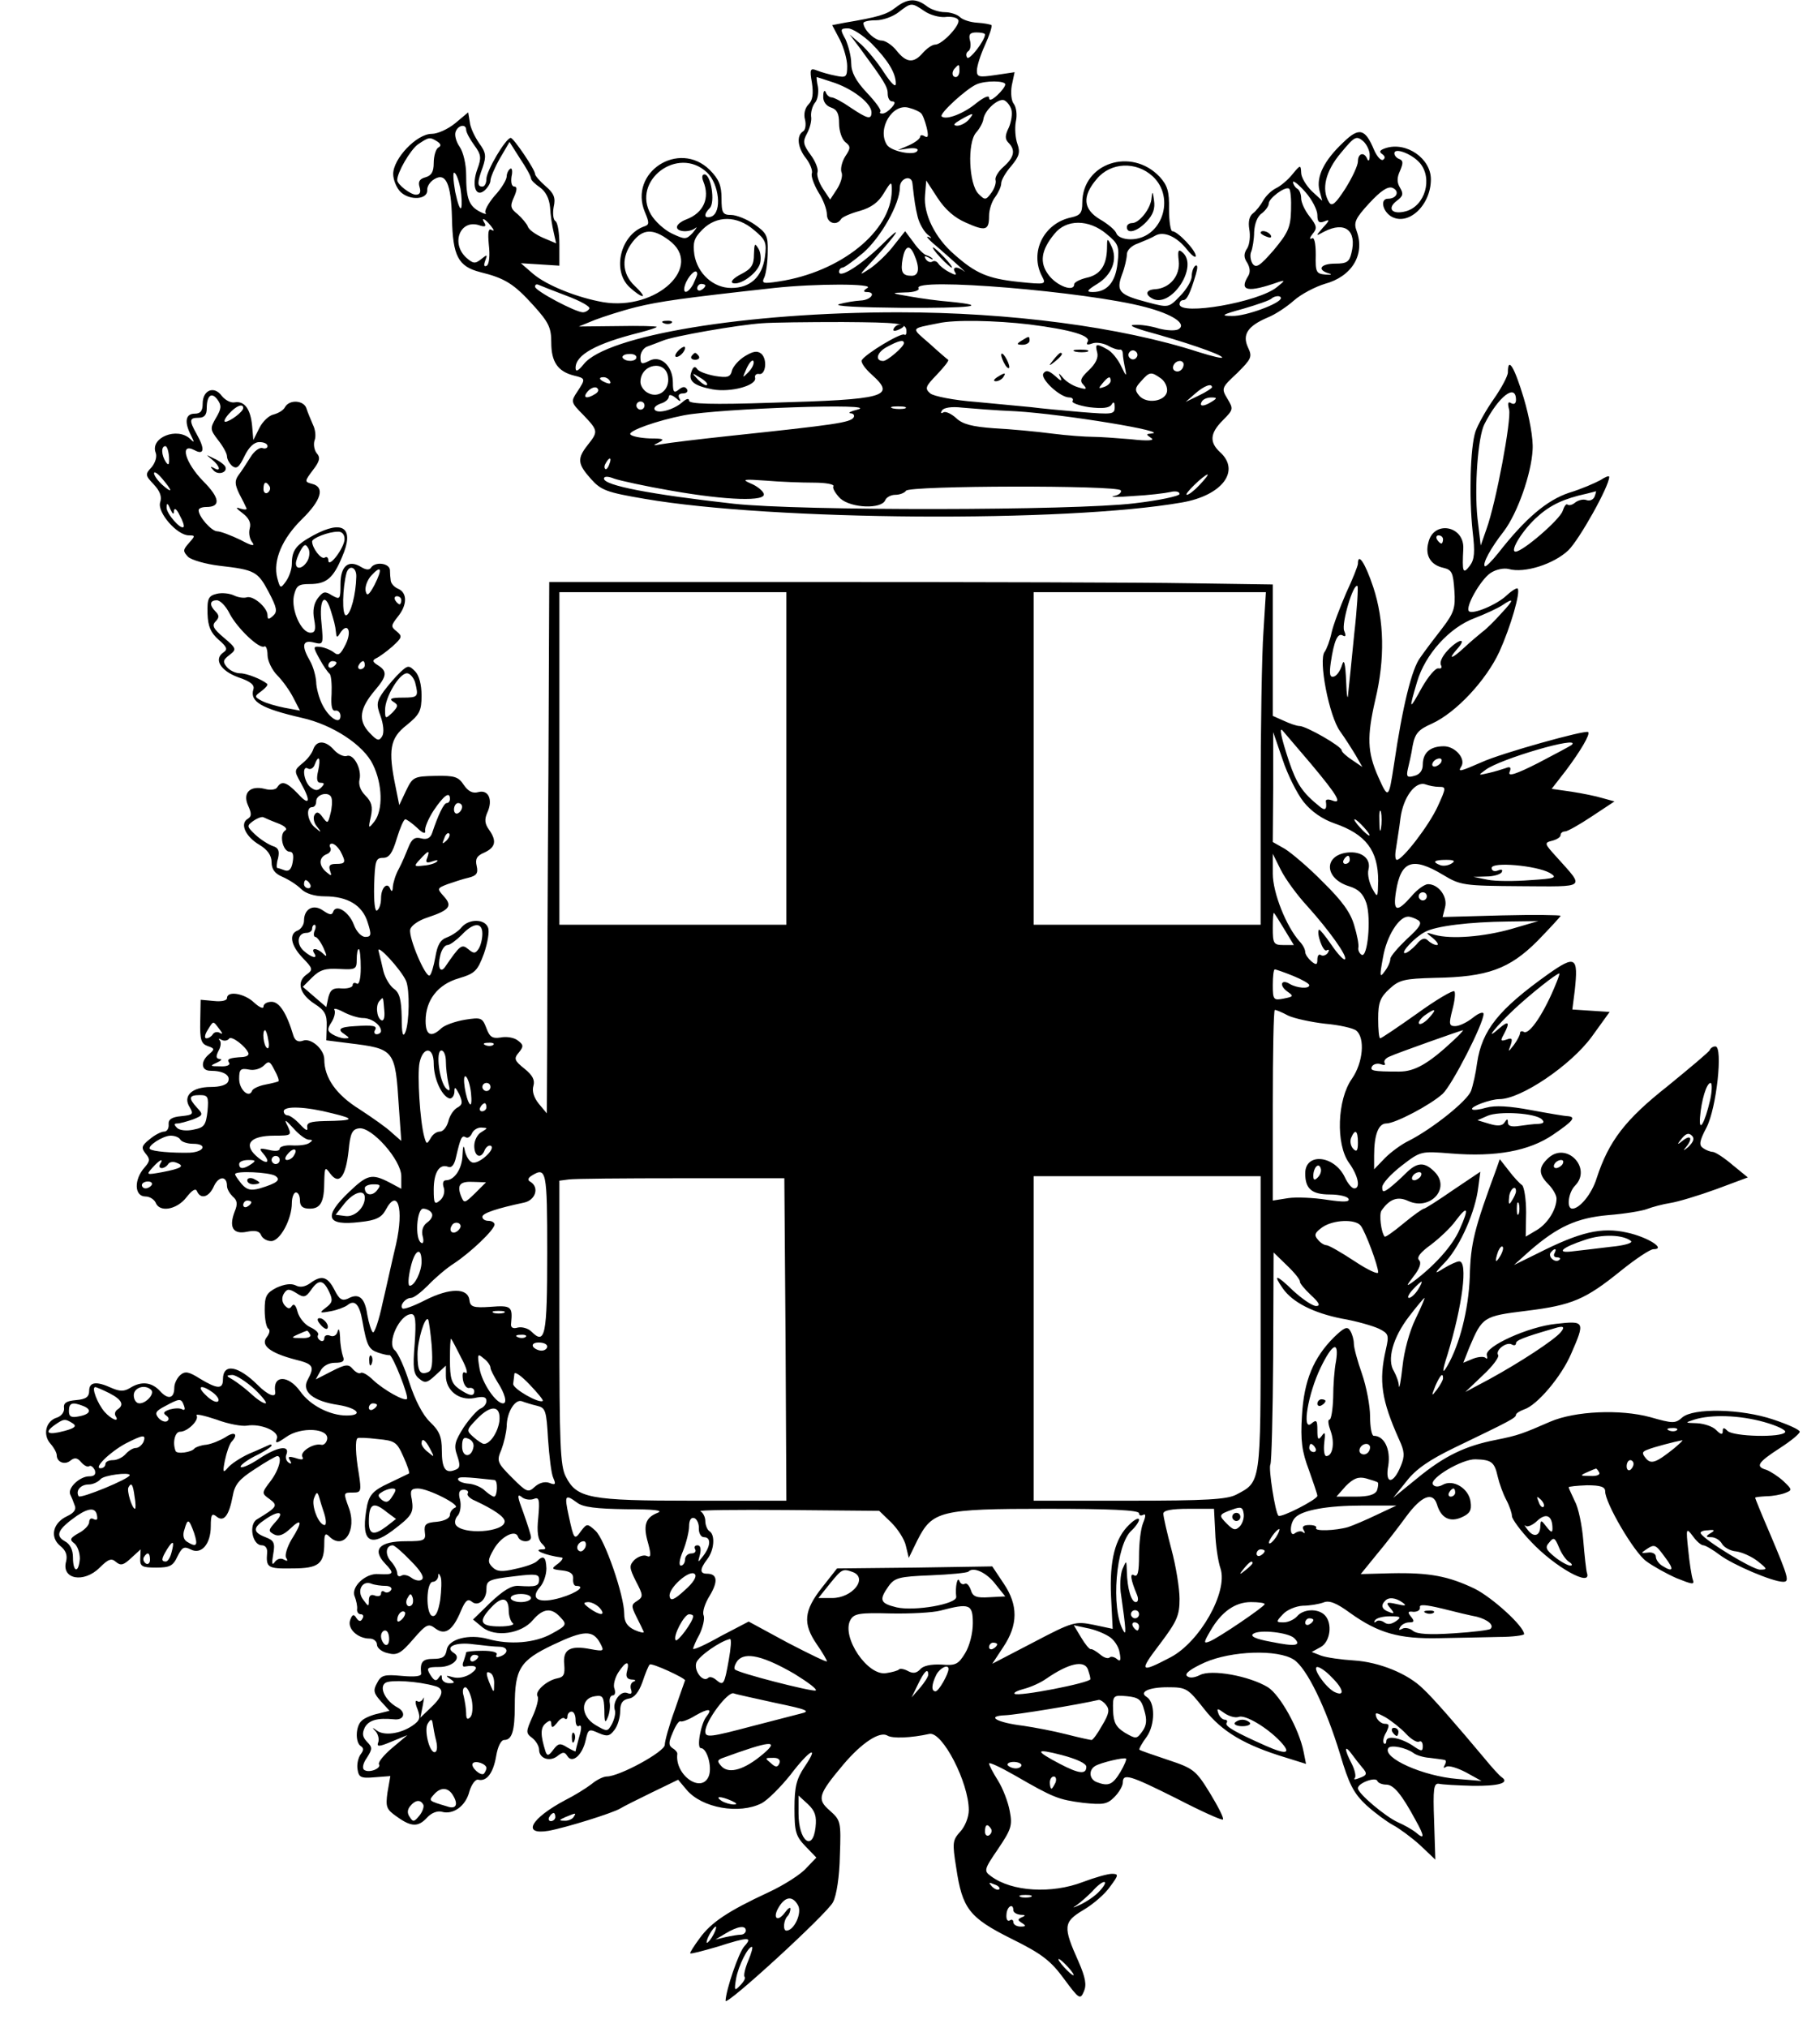 <?xml version="1.0" standalone="no"?>
<!DOCTYPE svg PUBLIC "-//W3C//DTD SVG 20010904//EN"
 "http://www.w3.org/TR/2001/REC-SVG-20010904/DTD/svg10.dtd">
<svg version="1.0" xmlns="http://www.w3.org/2000/svg"
 width="449pt" height="500pt" viewBox="0 0 449 500"
 preserveAspectRatio="xMidYMid meet">

<g transform="translate(0,500) scale(0.1,-0.1)"
fill="#000000" stroke="none">
<path d="M2209 4981 c-22 -17 -42 -23 -125 -37 l-31 -6 19 -36 c10 -20 18 -49
18 -65 0 -27 -3 -29 -27 -24 -16 3 -37 9 -47 13 -17 7 -19 4 -13 -30 4 -27 2
-43 -8 -53 -9 -9 -13 -24 -9 -38 3 -12 1 -26 -5 -29 -17 -11 -13 -41 8 -67 10
-13 16 -30 14 -36 -3 -7 5 -28 16 -47 12 -18 21 -43 21 -55 0 -21 24 -29 35
-11 3 5 24 14 46 20 28 8 46 21 59 43 19 31 20 31 20 7 -1 -100 -126 -201
-279 -224 -39 -6 -43 -5 -35 11 4 10 8 38 8 63 1 39 -3 46 -33 67 -19 13 -45
23 -57 23 -21 0 -24 5 -24 41 0 31 -6 47 -29 70 -76 75 -201 -6 -160 -104 11
-26 11 -31 -1 -35 -59 -20 -81 -109 -37 -150 13 -12 27 -22 32 -22 4 0 -4 11
-19 25 -32 30 -34 72 -5 109 25 32 50 33 89 4 88 -64 -30 -175 -162 -153 -63
11 -139 41 -173 70 l-30 26 48 -3 47 -3 0 52 c0 28 -4 55 -10 58 -5 3 -7 19
-4 35 5 22 1 33 -20 51 -14 12 -26 26 -26 30 0 11 -53 89 -60 89 -12 0 -60
-81 -60 -101 0 -10 -4 -19 -10 -19 -13 0 -13 10 1 48 9 27 8 36 -9 59 -11 16
-22 39 -23 52 l-4 24 -31 -26 c-18 -15 -44 -27 -59 -27 -37 0 -95 -61 -95 -99
0 -15 9 -36 19 -45 23 -21 66 -18 65 5 -1 9 7 21 17 27 29 18 42 -11 44 -96 2
-93 15 -119 70 -133 61 -15 83 -29 131 -82 38 -42 44 -55 44 -92 0 -47 16 -71
56 -81 29 -7 29 -8 8 -40 -16 -24 -16 -26 15 -57 37 -39 37 -41 11 -74 -27
-34 -25 -47 8 -84 25 -28 39 -33 133 -49 314 -54 1037 -59 1324 -9 100 17 146
78 95 124 -27 25 -25 47 7 79 26 26 26 28 11 53 -15 25 -15 27 24 63 35 35 38
40 27 63 -15 32 -1 53 48 74 18 7 47 26 65 42 18 16 53 34 76 41 67 18 100 72
79 130 -8 21 -4 31 31 69 28 30 45 42 57 38 19 -8 11 -27 -11 -27 -19 0 -14
-29 7 -43 42 -26 99 26 99 91 0 51 -60 93 -111 77 -15 -5 -18 -9 -9 -15 7 -5
8 -10 2 -14 -5 -3 -15 8 -22 24 -22 53 -37 57 -76 19 -48 -45 -67 -85 -59
-118 l7 -26 -26 24 c-14 14 -26 34 -26 45 -1 20 -2 20 -21 -3 -11 -14 -30 -30
-41 -35 -12 -6 -26 -20 -32 -31 -6 -11 -17 -25 -25 -31 -9 -7 -12 -21 -9 -39
3 -16 1 -37 -5 -47 -9 -13 -9 -23 0 -36 7 -12 8 -24 2 -33 -23 -37 0 -41 76
-14 16 5 15 3 -5 -13 -45 -37 -240 -71 -240 -42 0 6 4 10 9 10 9 0 17 16 31
63 5 17 5 25 -1 22 -5 -4 -9 -15 -9 -26 0 -11 -13 -33 -29 -49 -28 -29 -28
-29 -81 -15 -69 18 -77 27 -62 68 7 18 12 41 12 50 0 10 12 22 28 27 15 6 34
14 42 19 21 12 53 -2 79 -35 11 -14 21 -21 21 -15 0 14 -45 61 -58 61 -4 0 -8
24 -8 54 1 44 -4 59 -23 80 -70 74 -191 34 -191 -64 0 -25 -5 -31 -27 -36 -68
-14 -104 -86 -72 -146 10 -19 9 -20 -58 -13 -76 8 -106 21 -158 67 -48 41 -77
100 -73 146 l3 37 28 -43 c19 -29 42 -49 70 -61 49 -22 57 -19 57 17 0 15 7
36 15 46 8 11 15 26 15 34 0 8 11 27 25 43 20 24 22 34 15 54 -5 14 -7 38 -4
55 4 17 1 36 -5 44 -6 7 -8 27 -5 45 l7 33 -47 -7 c-41 -6 -46 -5 -46 11 0 11
9 39 20 63 11 24 18 46 16 49 -3 2 -19 5 -35 6 -17 1 -36 7 -43 14 -6 6 -23
12 -37 12 -15 0 -35 7 -45 15 -26 20 -48 19 -77 -4z m71 -8 c14 -10 37 -16 51
-15 15 2 30 -1 33 -7 7 -11 -39 -61 -57 -61 -7 0 -20 -9 -30 -20 -23 -27 -41
-25 -65 5 -11 14 -28 25 -37 25 -17 0 -44 26 -45 43 0 4 14 7 31 7 17 0 42 9
56 20 31 24 32 24 63 3z m-130 -80 c41 -42 60 -73 60 -99 0 -11 -11 0 -29 27
-15 24 -41 55 -56 69 l-29 25 25 -33 c61 -83 69 -96 69 -113 0 -11 5 -19 11
-19 8 0 8 -5 -1 -15 -7 -8 -17 -15 -23 -15 -6 0 -8 2 -5 5 3 3 -12 24 -34 47
-27 29 -38 50 -38 72 0 17 -7 43 -14 59 -14 25 -13 27 6 27 11 0 37 -17 58
-37z m280 22 c0 -15 -39 -65 -44 -57 -4 6 -2 13 3 16 5 3 7 15 4 26 -4 15 0
20 16 20 11 0 21 -2 21 -5z m-63 -90 c0 -8 -4 -15 -9 -15 -10 0 -11 14 -1 23
9 10 10 9 10 -8z m-306 -30 c47 -17 89 -51 89 -72 0 -19 -10 -16 -52 12 -20
14 -41 25 -47 25 -5 0 -12 6 -14 13 -3 6 -6 2 -6 -10 -1 -13 7 -24 19 -28 15
-5 20 -15 20 -39 0 -19 7 -39 15 -46 14 -11 14 -15 0 -36 -8 -13 -12 -30 -9
-39 4 -8 -2 -27 -11 -41 l-17 -26 -18 27 c-10 15 -16 34 -13 41 2 7 -5 26 -17
42 -19 26 -20 33 -9 53 7 13 12 32 10 42 -1 10 3 25 9 33 7 7 10 25 8 39 -3
14 -4 25 -3 25 1 0 22 -7 46 -15z m419 -3 c0 -5 -9 -17 -20 -27 -13 -12 -20
-14 -20 -6 0 7 -13 1 -31 -13 -31 -26 -75 -43 -86 -33 -6 7 61 68 86 79 23 10
71 9 71 0z m15 -62 c3 -10 0 -30 -6 -44 -10 -20 -10 -29 -1 -38 18 -18 14 -36
-12 -59 -14 -12 -22 -27 -20 -33 2 -6 -2 -20 -10 -31 -14 -19 -16 -19 -32 -3
-24 24 -28 126 -6 151 9 10 17 25 18 33 3 22 36 52 51 47 7 -3 15 -13 18 -23z
m-223 -9 c4 -3 10 -19 14 -35 5 -21 4 -27 -5 -22 -6 4 -11 3 -11 -1 0 -5 -12
-14 -27 -21 l-28 -12 27 4 c16 2 25 -1 21 -6 -7 -13 -65 -1 -75 15 -25 39 14
104 55 91 12 -3 25 -9 29 -13z m118 -16 c-7 -8 -20 -15 -29 -15 -11 1 -8 5 9
15 32 18 35 18 20 0z m-1240 -25 c0 -6 9 -23 20 -38 17 -23 18 -31 8 -58 -15
-40 -5 -72 17 -54 8 7 15 18 15 25 0 7 10 31 23 54 l24 41 26 -41 c15 -22 27
-44 27 -49 0 -4 10 -14 22 -22 14 -10 23 -27 25 -49 1 -19 5 -46 9 -62 l6 -27
-33 14 c-18 8 -35 20 -37 28 -3 7 -14 20 -25 30 -18 14 -19 20 -9 42 8 18 8
26 1 26 -7 0 -9 11 -7 25 3 13 1 22 -3 19 -5 -3 -9 -12 -9 -19 0 -8 -13 -30
-30 -48 -16 -19 -26 -38 -22 -42 4 -4 -3 -3 -14 3 -27 14 -34 32 -34 91 0 26
-7 56 -16 69 -9 13 -13 29 -10 37 6 17 26 20 26 5z m2229 -64 c0 -12 -3 -15
-6 -8 -7 18 -23 15 -23 -6 0 -10 -14 -40 -31 -67 -24 -37 -33 -45 -40 -34 -20
32 -9 77 29 122 34 41 38 43 55 29 9 -8 17 -25 16 -36z m-2300 35 c9 -6 10
-11 2 -15 -6 -4 -11 -21 -11 -38 0 -22 -6 -31 -20 -35 -15 -4 -19 -11 -15 -24
4 -13 1 -19 -9 -19 -13 0 -46 25 -46 36 0 19 32 74 51 88 27 18 29 19 48 7z
m2424 -53 c32 -38 13 -106 -35 -119 -34 -9 -47 7 -22 26 15 11 17 17 8 32 -8
13 -8 25 0 42 8 19 8 25 -2 29 -6 2 -12 8 -12 14 0 15 43 -1 63 -24z m-1759
-23 c30 -28 38 -98 11 -109 -18 -6 -20 5 -4 21 14 14 3 83 -13 83 -6 0 -7 -7
-3 -17 17 -41 1 -78 -42 -94 -13 -5 -23 -13 -23 -19 0 -12 31 -14 46 -2 5 4 2
-1 -7 -12 -16 -17 -19 -17 -51 -2 -19 9 -42 30 -52 47 -49 83 66 171 138 104z
m1100 -10 c57 -53 22 -155 -55 -155 -17 0 -32 6 -35 15 -3 8 -21 23 -40 34
-42 25 -45 57 -8 100 34 41 97 44 138 6z m-1708 -30 c3 -19 4 -40 2 -47 -3 -7
-9 11 -15 39 -5 29 -6 50 -2 47 5 -2 11 -20 15 -39z m1115 13 c5 -45 7 -58 13
-83 4 -16 15 -35 24 -43 12 -9 12 -11 2 -6 -8 3 3 -9 25 -27 39 -34 79 -70 61
-56 -15 11 -28 9 -20 -4 5 -8 1 -8 -14 0 -12 6 -24 16 -27 21 -4 6 -10 8 -15
5 -5 -3 -12 0 -16 6 -5 8 -3 9 7 4 8 -5 12 -6 9 -2 -3 3 -9 6 -15 8 -5 1 -20
15 -31 31 l-21 28 -27 -34 c-14 -19 -41 -45 -58 -57 -32 -21 -31 -20 8 22 62
68 74 90 20 36 -51 -50 -106 -85 -106 -67 0 5 4 10 8 10 5 0 28 17 52 37 43
38 90 120 90 161 0 23 29 32 31 10z m999 -78 c0 -17 4 -21 17 -16 14 6 14 3
-3 -15 -19 -22 -19 -22 3 -10 51 26 81 3 67 -53 -5 -22 -12 -26 -40 -26 -36 0
-46 -15 -16 -24 10 -3 6 -4 -8 -3 -23 2 -25 6 -24 49 0 30 -4 45 -10 40 -6 -3
-5 2 2 11 12 14 11 20 -7 43 -12 15 -21 35 -21 45 0 10 -4 21 -10 24 -5 3 -10
11 -10 16 0 5 14 -6 30 -24 17 -19 30 -45 30 -57z m-65 11 c-1 -42 -8 -56 -43
-98 -34 -39 -43 -45 -52 -33 -5 8 -7 22 -3 30 3 8 7 30 7 48 1 20 8 39 19 46
9 7 17 18 17 24 0 13 40 43 50 37 4 -2 6 -27 5 -54z m-1974 -38 c8 -10 9 -14
2 -10 -8 5 -10 -5 -7 -37 3 -25 1 -47 -5 -51 -7 -4 -8 1 -4 12 6 16 5 16 -10
4 -15 -12 -20 -11 -37 4 -38 35 -15 94 31 80 14 -5 19 -4 15 4 -11 17 0 13 15
-6z m649 -10 c29 -24 32 -31 27 -67 -7 -49 -36 -76 -83 -76 -44 0 -83 35 -91
82 -4 30 -1 41 20 62 35 35 85 35 127 -1z m870 -10 c29 -24 32 -30 27 -72 -5
-47 -26 -71 -61 -71 -17 0 -15 4 11 20 36 22 51 60 35 93 -10 21 -11 21 -11
-6 -1 -42 -17 -65 -51 -72 -16 -4 -30 -11 -30 -16 0 -20 -43 -4 -63 23 -23 30
-19 61 14 101 29 37 85 37 129 0z m-475 -50 c15 -34 12 -53 -6 -53 -23 0 -28
9 -22 43 6 31 17 35 28 10z m-535 -49 c0 -3 -5 -14 -10 -25 -16 -28 -30 -23
-17 6 11 22 27 34 27 19z m-323 -53 c35 -13 60 -27 57 -32 -3 -5 -10 -9 -16
-9 -18 0 -118 53 -118 63 0 5 3 7 8 5 4 -2 35 -14 69 -27z m343 25 c0 -3 -4
-8 -10 -11 -5 -3 -10 -1 -10 4 0 6 5 11 10 11 6 0 10 -2 10 -4z m400 -6 c-10
-6 -11 -10 -2 -10 25 0 11 -20 -15 -21 -16 -1 -39 -5 -53 -9 -15 -5 49 -8 154
-9 173 -1 221 5 120 15 -27 2 -71 8 -99 13 -48 8 -48 9 -12 10 21 0 36 5 33
10 -17 28 416 -8 559 -46 69 -18 104 -42 82 -55 -8 -4 -29 -3 -48 2 -19 6 -45
10 -59 9 -16 0 -8 -5 25 -15 95 -26 186 -57 190 -65 3 -4 -23 2 -58 13 -191
62 -467 98 -741 98 -375 0 -720 -57 -776 -128 -14 -17 -20 -20 -20 -9 0 32 50
60 158 87 23 6 42 12 42 14 0 2 -43 3 -96 2 l-96 -1 39 16 c21 8 67 23 103 32
58 14 113 22 340 47 102 11 248 11 230 0z m1020 -25 c0 -13 -87 -45 -120 -44
-30 0 -27 3 28 18 34 10 66 21 69 25 8 7 23 8 23 1z m-924 -78 c1 -9 -1 -15
-5 -12 -9 5 -95 -47 -105 -63 -3 -5 8 -21 25 -36 60 -54 35 -61 -248 -69 -146
-5 -203 -3 -203 5 0 7 -7 5 -17 -4 -22 -19 -61 -29 -68 -18 -3 5 4 11 15 15
11 3 20 11 20 17 0 6 7 5 17 -3 11 -10 14 -10 9 -1 -4 7 -1 12 9 12 9 0 13 5
10 10 -5 8 -11 7 -21 -1 -11 -9 -14 -6 -14 18 0 41 -31 69 -59 53 -18 -9 -21
-8 -21 10 0 11 8 23 18 26 9 3 26 10 37 14 25 11 186 39 245 43 25 2 114 3
199 3 139 -1 154 -3 157 -19z m304 13 c103 -13 153 -28 143 -43 -4 -7 0 -8 11
-4 10 4 27 1 39 -5 12 -7 25 -11 30 -10 4 1 7 -4 7 -10 0 -7 3 -24 6 -38 4
-20 2 -18 -10 7 -8 17 -23 36 -35 42 -27 15 -30 14 -24 -9 3 -12 -4 -27 -21
-43 -20 -19 -23 -26 -13 -36 10 -11 7 -12 -13 -6 -14 4 -31 15 -38 24 -10 12
-12 12 -6 1 5 -11 1 -10 -13 3 -16 14 -23 15 -29 6 -8 -13 41 -59 64 -59 7 0
11 -4 8 -9 -3 -4 15 -11 41 -15 33 -4 49 -2 55 6 5 9 8 7 8 -6 0 -18 -6 -18
-82 -12 -46 4 -101 9 -123 12 -22 2 -84 8 -137 13 -54 4 -105 14 -113 21 -14
12 -12 17 16 46 18 19 31 35 28 37 -2 1 -23 19 -46 40 -46 40 -48 36 22 50 39
9 141 7 225 -3z m-310 -46 c0 -9 -41 -44 -51 -44 -21 0 -16 21 8 34 31 17 43
19 43 10z m574 -35 c-3 -5 -10 -7 -15 -3 -5 3 -7 10 -3 15 3 5 10 7 15 3 5 -3
7 -10 3 -15z m-1234 0 c0 -11 -27 -12 -34 -1 -2 4 4 9 15 9 10 1 19 -2 19 -8z
m1350 -17 c0 -13 -12 -22 -22 -16 -10 6 -1 24 13 24 5 0 9 -4 9 -8z m-1272
-31 c5 -32 -23 -54 -49 -40 -11 5 -19 18 -19 27 0 45 62 56 68 13z m1216 -4
c10 -7 17 -22 15 -33 -5 -24 -51 -31 -69 -9 -11 13 -10 19 5 35 21 24 25 24
49 7z m-1359 -7 c3 -6 -1 -7 -9 -4 -18 7 -21 14 -7 14 6 0 13 -4 16 -10z
m1235 1 c0 -5 -7 -12 -16 -15 -14 -5 -15 -4 -4 9 14 17 20 19 20 6z m-1271
-32 c-22 -14 -33 -10 -19 6 7 8 17 12 22 9 6 -4 5 -10 -3 -15z m1521 16 c0 -2
-15 -12 -32 -20 l-33 -16 24 21 c22 19 41 26 41 15z m0 -35 c-20 -13 -33 -13
-25 0 3 6 14 10 23 10 15 0 15 -2 2 -10z m-1400 -10 c0 -5 -4 -10 -10 -10 -5
0 -10 5 -10 10 0 6 5 10 10 10 6 0 10 -4 10 -10z m525 -10 c-16 -4 -24 -8 -17
-9 7 0 11 -5 8 -10 -8 -13 -44 -18 -308 -46 -75 -8 -149 -17 -165 -20 -23 -4
-24 -4 -8 4 16 8 12 10 -22 10 -23 1 -44 5 -48 10 -5 9 66 34 132 47 89 17
493 31 428 14z m118 3 c-7 -2 -21 -2 -30 0 -10 3 -4 5 12 5 17 0 24 -2 18 -5z
m273 -7 c118 -7 386 -51 334 -55 -13 -1 -13 -2 0 -11 10 -6 -7 -8 -50 -3 -36
3 -78 6 -95 6 -16 0 -61 3 -100 8 -38 5 -102 11 -142 13 -55 4 -78 10 -94 25
-12 11 -27 18 -32 14 -6 -3 -7 -1 -3 5 4 7 24 10 49 7 23 -2 83 -7 133 -9z
m-1003 -131 c-3 -9 -8 -14 -10 -11 -3 3 -2 9 2 15 9 16 15 13 8 -4z m154 -65
c137 -24 235 -27 227 -7 -2 7 -17 19 -32 25 -23 10 -18 11 37 7 35 -3 88 -5
118 -5 30 0 52 -4 49 -9 -3 -4 5 -18 17 -30 27 -24 102 -27 111 -4 3 7 14 13
25 13 11 0 23 5 26 10 8 13 522 14 530 1 3 -5 -5 -12 -17 -14 -13 -3 9 -3 47
0 39 2 80 7 93 10 12 3 22 1 22 -5 0 -5 -51 -16 -112 -23 -148 -18 -824 -19
-988 -1 -205 23 -320 45 -320 62 0 6 10 6 25 0 14 -5 78 -19 142 -30z m1303
15 c-13 -14 -27 -25 -32 -25 -9 0 42 49 51 50 3 0 -6 -11 -19 -25z"/>
<path d="M2841 4513 c-1 -26 -30 -63 -48 -63 -7 0 -13 -4 -13 -10 0 -18 26
-11 49 14 16 17 21 32 18 52 -3 22 -4 24 -6 7z"/>
<path d="M2320 4365 c13 -14 26 -25 28 -25 3 0 -5 11 -18 25 -13 14 -26 25
-28 25 -3 0 5 -11 18 -25z"/>
<path d="M3110 4426 c0 -2 7 -7 16 -10 8 -3 12 -2 9 4 -6 10 -25 14 -25 6z"/>
<path d="M1860 4373 c0 -26 -6 -36 -32 -49 -19 -10 -27 -19 -20 -22 18 -6 59
23 67 48 3 11 2 28 -4 37 -9 15 -10 13 -11 -14z"/>
<path d="M1638 4203 c7 -3 16 -2 19 1 4 3 -2 6 -13 5 -11 0 -14 -3 -6 -6z"/>
<path d="M2205 4190 c-3 -6 1 -7 9 -4 18 7 21 14 7 14 -6 0 -13 -4 -16 -10z"/>
<path d="M1672 4134 c-7 -8 -8 -14 -3 -14 10 0 25 19 20 25 -2 1 -10 -3 -17
-11z"/>
<path d="M1838 4122 c-15 -9 -29 -25 -32 -35 -4 -17 -11 -19 -42 -14 -21 4
-40 11 -44 17 -5 8 -10 6 -14 -6 -9 -23 5 -35 52 -44 44 -8 108 9 105 28 -2 7
3 11 9 10 17 -4 22 36 6 50 -10 8 -20 6 -40 -6z m8 -40 c-15 -15 -15 -15 -4
10 7 15 15 23 17 17 2 -6 -4 -18 -13 -27z m-102 -31 c-2 -3 -12 3 -22 13 -16
17 -16 18 5 5 12 -7 20 -15 17 -18z"/>
<path d="M1706 4122 c-3 -5 1 -9 9 -9 8 0 12 4 9 9 -3 4 -7 8 -9 8 -2 0 -6 -4
-9 -8z"/>
<path d="M2520 4160 c-13 -8 -12 -10 3 -10 9 0 17 5 17 10 0 12 -1 12 -20 0z"/>
<path d="M2653 4133 c9 -2 23 -2 30 0 6 3 -1 5 -18 5 -16 0 -22 -2 -12 -5z"/>
<path d="M2470 4125 c0 -5 5 -17 10 -25 5 -8 10 -10 10 -5 0 6 -5 17 -10 25
-5 8 -10 11 -10 5z"/>
<path d="M2599 4113 c-13 -16 -12 -17 4 -4 16 13 21 21 13 21 -2 0 -10 -8 -17
-17z"/>
<path d="M2460 4070 c-9 -6 -10 -10 -3 -10 6 0 15 5 18 10 8 12 4 12 -15 0z"/>
<path d="M2908 4357 c4 -36 -21 -67 -57 -70 -23 -1 -27 -12 -10 -22 46 -29
118 78 76 113 -10 9 -12 4 -9 -21z"/>
<path d="M3720 4082 c0 -9 -16 -39 -35 -66 -19 -27 -39 -63 -45 -80 -13 -40
-16 -162 -7 -246 6 -51 5 -69 -7 -85 -17 -22 -19 -16 -16 42 3 57 -73 71 -86
16 -9 -32 5 -56 37 -63 21 -5 24 -12 27 -56 3 -43 -1 -55 -30 -93 -18 -23 -43
-56 -54 -72 -21 -27 -44 -121 -65 -264 -13 -85 -14 -86 -39 -30 -27 61 -28 99
-7 190 24 100 22 195 -5 277 -20 60 -38 87 -38 58 0 -5 -13 -38 -29 -72 -15
-35 -32 -79 -36 -98 -4 -19 -12 -40 -17 -47 -16 -20 11 -159 38 -196 13 -18
30 -45 39 -60 l16 -28 -25 17 c-14 9 -26 20 -26 24 0 10 -88 60 -104 60 -7 0
-24 6 -39 13 l-27 12 0 162 0 162 -207 3 c-115 2 -516 3 -893 3 l-685 0 -2
-470 c-2 -258 -3 -553 -3 -655 l-1 -185 -20 24 c-12 15 -17 31 -13 44 4 14 -2
26 -22 42 -25 20 -27 25 -14 40 12 15 12 19 -3 30 -9 7 -28 10 -42 7 -20 -3
-27 1 -35 23 -10 26 -13 27 -52 21 -24 -4 -50 -13 -59 -21 -25 -24 -39 -18
-39 18 0 51 30 90 82 105 40 12 46 18 62 61 9 26 14 55 10 64 -8 22 -47 22
-65 1 -7 -9 -23 -20 -36 -25 -17 -6 -24 -19 -29 -49 -4 -22 -10 -43 -14 -45
-10 -6 -52 92 -48 113 2 10 21 23 43 30 54 18 62 28 40 52 -17 19 -17 20 9 30
15 5 38 13 52 16 20 5 24 11 20 29 -4 17 0 25 19 33 28 13 31 29 11 57 -10 14
-11 25 -4 41 15 32 3 58 -22 51 -14 -4 -25 2 -36 18 -13 20 -23 23 -70 22 -53
-1 -56 -3 -72 -36 l-17 -36 -9 45 c-19 91 -14 120 27 152 32 26 37 35 37 73 0
27 -6 50 -16 60 -15 15 -18 15 -36 -2 -11 -10 -29 -31 -41 -47 -18 -25 -19
-33 -8 -62 7 -20 9 -40 4 -49 -8 -13 -12 -12 -32 9 -28 30 -24 59 14 104 30
35 31 47 7 62 -13 8 -14 12 -4 17 7 3 25 16 40 29 24 22 25 25 11 37 -15 12
-15 14 2 36 24 29 24 59 2 69 -10 4 -18 13 -19 20 -1 6 -2 19 -2 27 -2 17 -37
21 -47 5 -4 -6 -13 -5 -24 2 -31 19 -51 3 -51 -42 0 -38 -1 -39 -21 -28 -17
11 -22 10 -35 -7 -10 -13 -13 -31 -9 -52 5 -26 2 -33 -9 -33 -23 0 -48 56 -41
91 6 25 11 29 39 29 41 0 58 14 80 67 31 71 3 93 -71 53 -42 -23 -53 -36 -53
-70 0 -14 -7 -33 -15 -44 -13 -18 -14 -17 -21 9 -11 43 12 97 61 145 48 47 57
79 25 87 -19 5 -19 6 2 34 17 22 19 31 9 42 -6 8 -8 22 -5 31 4 10 2 27 -4 39
-5 12 -13 30 -16 40 -6 20 -42 23 -53 3 -4 -8 -17 -15 -28 -18 -11 -2 -27 -17
-35 -33 l-15 -30 -3 35 c-4 42 -19 62 -43 58 -10 -2 -24 6 -32 16 -19 26 -47
14 -47 -19 0 -18 -5 -25 -20 -25 -22 0 -26 -20 -9 -53 9 -18 9 -20 -2 -9 -32
30 -99 3 -85 -34 4 -10 -1 -25 -10 -36 -16 -17 -16 -20 5 -42 16 -17 21 -31
16 -45 -7 -25 42 -81 71 -81 16 0 16 -1 0 -19 -15 -17 -15 -20 -2 -34 9 -8 44
-18 78 -22 87 -10 94 -14 121 -65 20 -38 22 -48 11 -58 -11 -10 -14 -10 -14 1
0 19 -36 50 -52 44 -7 -2 -21 0 -31 5 -11 5 -29 7 -42 4 -21 -5 -24 -12 -23
-49 1 -32 8 -47 27 -64 21 -18 23 -24 13 -31 -26 -17 -8 -46 36 -62 30 -10 41
-19 37 -30 -9 -30 20 -47 120 -70 76 -17 152 -67 175 -115 24 -49 25 -112 4
-140 -15 -19 -16 -19 -9 12 5 24 2 36 -14 52 -12 12 -17 27 -14 39 6 26 -15
65 -32 58 -7 -2 -21 4 -31 15 -21 24 -43 24 -51 2 -3 -10 -15 -26 -27 -35 -20
-17 -21 -18 -4 -48 26 -46 22 -59 -7 -27 -28 29 -40 33 -51 16 -3 -6 -17 -8
-31 -4 -36 9 -55 -10 -41 -41 9 -20 9 -27 -1 -33 -20 -12 -5 -44 29 -64 20
-12 30 -26 30 -43 0 -17 8 -28 27 -36 16 -7 36 -20 46 -30 11 -11 33 -18 58
-18 57 0 93 -22 106 -64 10 -31 9 -36 -6 -36 -9 0 -22 13 -28 30 -12 32 -44
52 -51 32 -3 -9 -9 -8 -25 3 -24 17 -47 4 -47 -25 0 -10 -7 -20 -15 -24 -23
-8 -18 -37 12 -68 25 -26 26 -29 9 -41 -25 -18 -17 -48 20 -72 25 -16 31 -26
30 -55 l-1 -35 55 -7 c114 -14 115 -15 124 -157 l6 -84 -23 20 c-12 12 -48 37
-80 58 -58 36 -87 78 -87 123 0 25 -33 54 -53 46 -11 -4 -19 0 -23 12 -17 57
-35 84 -54 84 -11 0 -20 -5 -20 -12 0 -6 -10 -2 -23 10 -24 23 -67 30 -67 11
0 -6 -14 -9 -32 -7 l-33 3 -1 -53 c-1 -45 2 -55 18 -61 18 -6 18 -8 4 -20 -22
-18 -20 -41 3 -41 32 0 50 -11 44 -26 -3 -9 -20 -14 -43 -14 -46 0 -70 -22
-52 -50 10 -17 8 -19 -21 -22 -23 -2 -32 -8 -31 -20 1 -10 -4 -18 -11 -18 -7
0 -23 -8 -36 -19 -20 -16 -21 -21 -10 -35 12 -14 11 -19 -2 -34 -27 -30 -26
-72 2 -72 10 0 21 -7 25 -15 9 -25 52 -18 76 13 14 18 23 23 26 15 9 -21 30
-15 42 13 12 25 32 25 32 0 0 -8 7 -19 14 -26 11 -9 13 -18 5 -37 -15 -39 -4
-57 30 -50 20 4 31 2 35 -8 3 -8 14 -15 25 -15 22 0 51 54 51 94 0 14 5 26 10
26 6 0 10 -9 10 -20 0 -14 7 -20 24 -20 27 0 36 16 36 68 1 35 2 36 15 18 22
-29 38 -7 45 57 4 43 9 53 26 55 31 4 104 -78 104 -118 l0 -31 -30 16 c-43 22
-54 19 -99 -24 -64 -61 -56 -84 27 -74 39 4 53 11 63 29 30 57 46 5 26 -84 -9
-37 -23 -102 -33 -144 -9 -43 -20 -75 -24 -73 -4 3 -10 22 -14 44 -6 42 -21
54 -48 39 -14 -6 -21 -2 -33 22 -17 33 -32 37 -60 16 -13 -9 -25 -11 -36 -5
-11 5 -27 3 -47 -6 -25 -13 -29 -21 -29 -55 0 -22 4 -43 9 -46 5 -3 3 -12 -4
-21 -16 -20 9 -39 70 -55 45 -11 49 -17 31 -50 -16 -29 14 -53 76 -62 48 -8
62 -26 20 -26 -41 0 -90 25 -114 59 -30 42 -69 41 -62 -1 2 -16 -19 -7 -42 16
-49 49 -87 56 -87 15 0 -25 -14 -24 -57 2 -27 17 -36 19 -48 9 -8 -7 -15 -21
-15 -31 0 -27 -15 -31 -35 -9 -21 23 -47 25 -74 8 -15 -9 -25 -9 -46 0 -37 17
-55 15 -55 -7 0 -15 -8 -21 -32 -23 -24 -2 -32 -7 -30 -20 1 -9 -6 -19 -17
-23 -28 -8 -36 -42 -17 -64 9 -10 16 -23 16 -29 0 -17 20 -25 34 -13 10 8 17
7 26 -4 7 -8 16 -13 20 -10 4 3 10 -2 14 -10 3 -10 -1 -15 -14 -15 -23 0 -53
-28 -47 -44 3 -6 8 -18 11 -27 5 -10 -1 -19 -18 -27 -35 -16 -44 -51 -18 -73
14 -11 19 -23 15 -39 -12 -44 44 -54 83 -15 21 21 29 24 40 14 12 -10 19 -8
38 10 l23 21 -1 -22 c-1 -20 4 -23 39 -23 34 0 42 4 53 28 11 22 16 25 32 17
26 -14 50 12 50 57 0 29 3 33 14 24 18 -15 31 2 40 50 5 29 16 42 55 67 27 18
52 32 55 32 13 0 5 -33 -16 -61 -23 -30 -23 -31 -3 -45 21 -16 20 -19 -31 -50
-21 -12 -12 -64 12 -64 9 0 14 -8 13 -18 -3 -37 1 -40 62 -39 66 0 79 11 79
63 0 22 3 25 12 16 36 -36 70 15 48 72 -13 36 -13 36 11 36 20 0 21 3 14 48
-8 46 -9 82 -3 86 2 2 24 1 49 -2 43 -4 48 -7 64 -43 10 -22 16 -40 14 -42 -2
-1 -25 -12 -50 -24 -37 -17 -47 -28 -53 -53 -17 -87 3 -108 62 -64 49 37 53
44 48 77 -5 22 -2 27 15 27 26 0 108 -42 92 -47 -7 -3 -13 -11 -13 -18 0 -8
-13 -15 -32 -17 -28 -2 -32 -7 -30 -25 3 -21 -1 -23 -46 -23 -66 0 -85 -20
-52 -55 24 -25 22 -28 -16 -26 -32 3 -69 -32 -59 -55 4 -10 7 -25 6 -31 -1 -7
3 -13 9 -13 6 0 8 -5 4 -11 -4 -8 -9 -7 -15 2 -6 10 -10 9 -15 -5 -8 -21 18
-46 48 -46 10 0 18 -7 18 -15 0 -8 12 -18 27 -21 22 -6 32 -1 62 34 33 38 38
40 55 27 24 -18 43 -5 63 43 11 26 17 31 27 23 15 -13 36 4 36 30 0 23 5 25
72 33 49 6 58 5 58 -8 0 -17 -8 -19 -51 -16 -18 1 -38 -12 -69 -41 l-43 -42
23 -19 c32 -26 97 -16 125 18 25 29 46 31 68 6 16 -17 15 -20 -22 -40 -41 -23
-104 -28 -157 -13 -47 13 -98 0 -102 -27 -3 -17 -10 -22 -33 -22 -27 0 -33 -8
-30 -36 1 -7 -15 -9 -48 -6 -43 4 -51 2 -61 -18 -10 -18 -8 -25 10 -45 l21
-23 -28 -7 c-15 -3 -34 -11 -40 -17 -16 -13 -17 -54 -3 -63 8 -5 7 -11 0 -20
-6 -8 -10 -24 -8 -37 3 -20 8 -23 42 -20 l39 3 -7 -40 c-5 -36 -3 -42 23 -60
36 -26 53 -26 75 -2 10 11 25 17 36 14 28 -8 59 14 68 50 5 17 15 31 22 29 21
-5 37 17 44 58 4 24 12 40 20 40 19 0 26 22 26 84 0 92 13 112 95 151 76 36
98 37 116 3 10 -19 9 -20 -24 -14 -51 10 -69 -1 -65 -38 2 -24 -1 -31 -17 -34
-26 -5 -56 -32 -49 -44 4 -5 -2 -28 -12 -50 -17 -38 -17 -41 -1 -53 9 -7 17
-20 17 -29 0 -22 27 -31 46 -15 13 10 17 10 24 -1 12 -19 37 3 45 40 6 27 8
28 32 17 21 -9 27 -8 39 8 8 10 14 31 14 46 0 20 6 28 21 31 14 2 25 16 34 41
7 21 15 41 18 43 4 5 87 -33 87 -39 0 -1 -12 -33 -25 -72 -14 -38 -25 -78 -25
-87 0 -17 -112 -78 -143 -78 -8 0 -25 -8 -38 -19 -13 -10 -42 -28 -64 -39 -85
-45 -109 -87 -42 -76 44 8 159 44 177 55 8 5 44 23 79 40 l64 31 21 -25 c38
-45 130 -61 185 -33 15 8 47 40 71 70 47 62 73 76 35 20 -20 -30 -25 -49 -25
-102 0 -58 3 -69 27 -94 l27 -28 -25 -26 c-13 -15 -55 -42 -94 -60 -99 -46
-141 -74 -169 -113 -14 -19 -25 -36 -23 -37 2 -2 31 6 66 16 78 25 89 25 67 1
-14 -16 -45 -107 -46 -134 0 -15 251 215 265 243 9 17 16 64 17 115 3 84 2 87
-25 111 -32 28 -29 39 34 114 45 53 89 82 108 71 12 -8 59 -6 104 4 32 6 97
-120 97 -188 0 -17 -9 -40 -21 -53 -19 -21 -20 -27 -10 -89 15 -101 32 -123
136 -175 75 -37 97 -54 130 -99 37 -50 40 -52 49 -31 7 16 4 34 -13 73 -39 87
-38 98 12 128 24 14 54 40 66 58 21 28 21 31 4 31 -10 0 -42 -9 -71 -20 -78
-30 -176 -24 -227 14 -18 13 -18 16 17 67 33 49 36 58 29 94 -4 22 -17 56 -29
75 -12 19 -22 38 -22 42 0 4 28 -9 63 -29 97 -56 108 -60 169 -68 49 -5 59 -4
77 14 12 12 21 28 21 36 0 24 18 18 134 -40 60 -31 111 -54 113 -51 3 3 -12
32 -32 65 -35 57 -41 61 -104 82 -36 12 -68 23 -70 25 -2 1 6 16 18 32 21 30
21 85 0 98 -20 12 5 24 51 24 47 0 50 -2 91 -54 44 -56 100 -89 203 -120 l48
-15 -6 30 c-11 56 -58 140 -88 159 -46 28 -140 45 -168 30 -14 -7 -26 -8 -32
-2 -6 6 11 18 44 33 66 29 180 33 220 7 32 -21 79 -118 114 -233 22 -74 33
-96 65 -126 21 -19 51 -41 66 -49 15 -8 45 -30 66 -49 l38 -36 -3 95 c-3 80
-1 94 12 92 8 -2 45 -4 82 -5 65 -1 93 7 73 21 -6 4 -25 25 -43 47 -67 80
-127 149 -151 171 -38 38 -109 66 -170 70 -32 2 -68 7 -82 12 l-23 9 22 12
c24 13 30 59 10 79 -17 17 -53 15 -68 -3 -7 -8 -22 -15 -33 -15 -19 0 -20 1
-2 20 10 11 32 20 49 21 17 0 40 4 51 8 14 6 32 -1 66 -26 70 -50 121 -64 219
-62 47 1 113 2 148 3 34 0 62 4 62 7 0 19 -78 90 -122 112 -65 31 -111 40
-207 38 l-74 -2 39 48 c22 26 55 69 74 95 37 50 65 61 75 29 10 -34 32 -45 61
-32 20 9 25 17 22 38 -4 33 -43 57 -69 42 -11 -6 -20 -5 -24 1 -9 15 72 63
105 62 40 -1 47 -7 55 -43 4 -17 13 -42 21 -57 8 -15 14 -33 14 -40 0 -7 21
-36 47 -63 59 -63 151 -114 138 -77 -2 7 -6 43 -9 80 -3 37 -12 81 -21 97 -8
17 -15 32 -15 34 0 2 20 4 45 5 34 0 45 -4 45 -15 0 -29 71 -150 101 -172 16
-12 50 -31 75 -42 40 -16 45 -17 40 -3 -3 9 -8 41 -11 72 -6 55 -5 56 11 35 9
-13 21 -23 26 -23 5 0 24 -11 41 -24 32 -24 130 -66 156 -66 16 0 14 9 -33
120 -20 46 -36 86 -36 87 0 2 12 3 28 4 15 0 36 4 46 8 18 7 18 8 -4 29 -13
12 -32 24 -42 28 -28 8 -22 18 32 53 28 18 50 36 50 41 0 5 -29 18 -65 30 -80
27 -198 29 -225 5 -17 -15 -23 -15 -79 1 -74 20 -185 15 -246 -11 -69 -30 -79
-34 -134 -45 -77 -15 -128 -40 -195 -95 l-59 -48 33 41 c23 30 57 53 119 83
137 66 151 73 151 81 0 3 9 9 20 13 32 10 92 81 116 137 35 80 34 82 -37 74
-69 -7 -176 -56 -171 -77 2 -8 1 -11 -3 -7 -4 4 -18 3 -31 -2 l-24 -10 15 38
c32 75 34 77 140 90 114 14 146 28 234 99 36 29 72 53 80 53 33 0 -14 30 -65
41 -63 14 -115 2 -220 -51 l-59 -29 39 35 c68 59 115 81 193 88 39 3 83 10 96
15 13 5 39 12 58 15 19 3 69 18 113 34 l78 29 -38 31 c-21 18 -43 32 -49 32
-5 0 -16 4 -23 9 -11 7 -10 17 8 51 25 48 41 200 22 200 -6 0 -12 -4 -14 -9
-1 -4 -49 -44 -104 -89 -104 -82 -145 -135 -175 -227 -12 -39 -42 -75 -60 -75
-15 0 -10 40 7 57 42 43 -21 109 -66 68 -25 -23 -25 -40 0 -65 11 -11 20 -27
20 -35 0 -27 -22 -62 -49 -78 l-27 -16 1 60 c0 33 -5 63 -10 67 -6 4 -21 20
-33 36 l-22 28 -8 -23 c-55 -149 -64 -184 -66 -267 -3 -81 -25 -167 -55 -219
-13 -23 -14 -16 0 27 37 121 51 230 29 230 -6 0 -23 -8 -38 -17 -25 -16 -25
-14 6 18 35 39 72 122 79 182 l5 38 -67 -45 c-36 -25 -69 -46 -72 -46 -3 0
-26 -16 -50 -36 -24 -20 -45 -35 -47 -33 -9 11 -14 55 -8 64 20 29 40 36 66
24 54 -25 106 31 65 72 -25 25 -43 24 -71 -4 -13 -13 -31 -29 -40 -36 -15 -11
-18 -11 -18 2 0 9 21 32 48 53 47 36 47 36 122 30 110 -9 192 6 251 46 50 34
58 44 37 46 -7 0 -48 7 -91 15 -53 10 -89 12 -110 6 -17 -5 -33 -7 -35 -4 -6
6 45 25 67 25 53 0 176 83 228 154 l44 61 -46 3 -46 3 6 47 c9 83 2 88 -66 40
-122 -87 -163 -138 -175 -219 -3 -24 -10 -55 -15 -69 -10 -25 -95 -93 -154
-123 -17 -8 -43 -27 -58 -42 l-27 -28 0 34 c0 52 11 79 30 79 22 0 108 45 139
73 23 21 101 173 101 197 0 6 -11 3 -26 -9 -15 -12 -34 -21 -44 -21 -15 0 -16
5 -7 40 6 22 8 42 5 46 -4 3 -45 -21 -92 -55 -48 -34 -88 -61 -91 -61 -3 0 -5
22 -5 48 0 40 5 53 28 74 24 22 36 25 112 27 130 2 184 22 253 91 31 32 57 60
57 62 0 2 -65 3 -145 1 l-146 -4 6 24 c7 26 -16 57 -42 57 -8 0 -27 -13 -41
-30 -36 -41 -46 -38 -38 12 12 76 41 86 116 41 43 -26 51 -27 192 -28 164 -1
158 -6 89 71 -31 34 -32 36 -12 41 12 3 21 9 21 14 0 5 5 9 11 9 6 0 36 17 66
37 l56 37 -29 8 c-16 5 -51 12 -77 16 l-49 7 35 45 c36 48 61 90 55 95 -6 6
-214 -52 -262 -74 -55 -24 -60 -25 -51 -11 12 19 -15 50 -43 50 -34 0 -52 -16
-52 -46 0 -14 -8 -24 -21 -27 -17 -5 -20 -2 -16 16 3 12 9 38 12 58 6 31 14
40 48 55 59 27 133 106 166 177 28 62 53 148 45 156 -2 2 -14 -5 -27 -17 -24
-23 -84 -48 -93 -39 -10 10 29 78 53 94 13 9 33 13 45 10 39 -11 111 12 147
46 27 26 101 158 101 181 0 4 -10 0 -22 -8 -13 -7 -47 -22 -77 -31 -54 -18
-107 -62 -175 -149 -16 -20 -31 -35 -33 -32 -6 6 14 44 47 86 34 45 68 142 71
201 2 27 -8 81 -22 128 -23 76 -39 103 -39 63z m20 -68 c0 -9 -5 -12 -12 -8
-8 5 -9 0 -5 -16 6 -24 -32 -229 -56 -295 l-14 -40 -8 67 c-8 76 1 201 17 232
35 69 78 102 78 60z m-3207 -44 c-15 -26 -15 -29 5 -55 12 -15 22 -33 22 -40
0 -7 6 -18 13 -24 11 -8 17 -3 30 24 11 23 24 35 37 35 11 0 20 -4 20 -10 0
-5 -6 -7 -12 -5 -7 3 -21 -7 -30 -22 -10 -16 -23 -36 -30 -45 -9 -13 -9 -22 2
-45 8 -15 16 -31 18 -36 2 -4 -5 -4 -15 -1 -13 5 -11 1 5 -11 16 -12 22 -24
18 -38 -3 -12 0 -27 7 -35 7 -10 -4 -7 -30 7 -23 11 -49 21 -57 21 -14 0 -46
36 -46 52 0 5 9 8 19 8 36 0 34 22 -8 64 -44 45 -59 96 -21 76 24 -13 26 3 5
40 -19 34 -18 40 5 40 14 0 20 7 20 23 0 32 12 42 27 21 10 -14 9 -22 -4 -44z
m67 24 c0 -9 -32 -33 -44 -34 -5 0 -1 9 9 20 18 20 35 26 35 14z m-183 -121
c1 -19 -1 -22 -8 -12 -11 17 -12 39 -1 39 4 0 8 -12 9 -27z m3 -81 c0 -3 -9 3
-20 13 -11 10 -20 23 -20 28 0 6 9 0 20 -13 11 -13 20 -25 20 -28z m245 9 c3
-5 1 -12 -5 -16 -5 -3 -10 1 -10 9 0 18 6 21 15 7z m3269 -25 c-3 -8 -12 -12
-20 -9 -8 3 -20 0 -28 -6 -7 -6 -15 -8 -19 -5 -3 3 -8 -4 -12 -16 -7 -21 -98
-100 -116 -100 -16 0 19 56 55 87 31 28 65 44 121 56 11 3 21 5 22 6 1 0 0 -5
-3 -13z m-3505 -36 c1 9 7 5 14 -10 8 -14 12 -27 10 -29 -6 -9 -43 33 -42 48
0 12 3 11 9 -4 6 -13 9 -15 9 -5z m421 -69 c0 -21 -39 -73 -40 -53 0 7 -4 11
-9 7 -9 -5 -31 24 -31 40 0 8 40 24 63 24 10 1 17 -6 17 -18z m2710 -1 c0 -5
-2 -10 -4 -10 -3 0 -8 5 -11 10 -3 6 -1 10 4 10 6 0 11 -4 11 -10z m-2801 -52
c-11 -20 -29 -24 -29 -7 0 6 5 20 11 31 9 16 13 18 19 7 5 -7 4 -21 -1 -31z
m120 -40 c-1 -44 -14 -93 -25 -95 -11 -2 -9 69 1 105 7 21 25 13 24 -10z m45
-20 c-14 -26 -19 -29 -22 -15 -2 10 4 27 14 38 25 27 28 17 8 -23z m2417 -120
c-6 -62 -13 -129 -15 -148 -1 -19 -4 -6 -5 30 -2 44 -5 57 -10 41 -4 -14 -13
-27 -20 -29 -10 -3 -12 5 -8 34 8 54 17 75 30 67 7 -4 8 0 3 12 -7 18 23 119
33 110 2 -3 -1 -56 -8 -117z m-1401 -308 l0 -410 -280 0 -280 0 0 410 0 410
280 0 280 0 0 -410z m1177 313 c-4 -54 -7 -239 -7 -410 l0 -313 -280 0 -280 0
0 410 0 410 287 0 286 0 -6 -97z m-2127 77 c0 -5 -2 -10 -4 -10 -3 0 -8 5 -11
10 -3 6 -1 10 4 10 6 0 11 -4 11 -10z m-424 -32 c19 -37 74 -89 86 -82 4 3 8
-7 8 -21 0 -14 11 -37 24 -50 13 -13 31 -38 40 -56 l16 -31 -38 7 c-20 4 -45
11 -56 17 -19 10 -19 11 -1 24 10 8 17 15 14 18 -13 11 -50 26 -67 26 -11 0
-25 7 -32 15 -11 13 -10 18 6 30 18 14 18 16 -14 43 -26 22 -30 30 -20 40 9 9
9 15 0 24 -16 16 -15 28 3 28 8 0 22 -14 31 -32z m249 10 c9 -29 12 -39 14
-58 1 -12 3 -13 10 -1 18 28 30 6 14 -27 -13 -26 -18 -30 -30 -20 -8 6 -23 12
-33 13 -18 2 -18 0 -2 -29 9 -17 21 -34 25 -37 4 -3 6 -26 5 -50 -2 -31 1 -43
10 -41 6 1 12 -5 12 -13 0 -23 -28 -6 -45 28 -8 16 -15 42 -15 56 -1 14 -7 37
-15 51 -22 38 -19 53 9 46 24 -6 24 -5 19 49 -6 56 8 76 22 33z m2889 -10
c-16 -18 -37 -39 -47 -46 -10 -8 -30 -25 -44 -38 -31 -29 -43 -32 -18 -4 26
29 3 25 -24 -4 -13 -14 -20 -29 -16 -36 3 -6 1 -9 -6 -8 -7 2 -25 -19 -41 -47
-32 -58 -33 -57 -12 14 20 68 80 134 142 157 26 10 56 24 67 31 31 21 31 15
-1 -19z m-2874 -122 c0 -3 -4 -8 -10 -11 -5 -3 -10 -1 -10 4 0 6 5 11 10 11 6
0 10 -2 10 -4z m70 -6 c0 -5 -5 -10 -11 -10 -5 0 -7 5 -4 10 3 6 8 10 11 10 2
0 4 -4 4 -10z m124 -42 c9 -36 8 -38 -31 -38 -28 0 -34 -3 -23 -10 13 -8 13
-11 -2 -27 -17 -16 -18 -16 -18 7 0 31 35 90 54 90 7 0 16 -10 20 -22z m2210
-201 c67 -80 79 -101 51 -90 -9 3 -15 2 -14 -3 3 -20 -2 -24 -16 -12 -42 34
-56 55 -75 111 -19 57 -25 86 -16 76 2 -2 33 -39 70 -82z m-18 -94 c19 -24 47
-43 76 -53 78 -27 108 -67 108 -142 -1 -42 -1 -43 -15 -18 -7 14 -12 34 -9 46
7 27 -17 46 -52 42 -59 -7 -57 -64 4 -83 23 -7 35 -18 43 -42 12 -38 3 -136
-12 -127 -5 3 -9 11 -8 17 2 7 -3 32 -10 55 -9 32 -30 61 -77 107 -35 36 -78
72 -94 82 l-30 17 1 136 0 135 23 -67 c12 -37 36 -85 52 -105z m662 141 c-3
-3 -41 -23 -83 -45 -55 -28 -75 -34 -71 -23 5 12 2 15 -10 10 -9 -3 -28 -9
-42 -12 -26 -6 -26 -6 -7 8 36 27 235 85 213 62z m-3093 -64 c-5 -21 -3 -30 6
-30 10 0 10 -3 1 -12 -8 -8 -15 -8 -27 2 -16 14 -21 55 -5 45 6 -3 13 1 16 9
10 27 16 18 9 -14z m2770 20 c-3 -5 -11 -10 -16 -10 -6 0 -7 5 -4 10 3 6 11
10 16 10 6 0 7 -4 4 -10z m-5 -60 c18 0 18 -2 -3 -48 -22 -48 -87 -132 -101
-132 -4 0 -5 12 -2 28 2 15 8 49 11 75 7 52 37 92 62 83 8 -3 23 -6 33 -6z
m-2735 -67 c-6 -24 -7 -24 -19 -8 -9 13 -15 15 -20 6 -4 -6 -2 -20 6 -29 12
-15 11 -16 -4 -3 -19 14 -25 51 -8 51 6 0 10 6 10 14 0 19 34 26 38 8 2 -7 1
-25 -3 -39z m295 37 c0 -5 -3 -10 -8 -10 -7 0 -21 -29 -36 -74 -4 -12 -13 -17
-27 -13 -15 4 -23 -1 -31 -21 -6 -15 -16 -39 -24 -54 -8 -14 -14 -34 -15 -45
0 -10 -3 -13 -6 -5 -7 19 -23 4 -23 -23 0 -13 -4 -26 -10 -30 -5 -3 -8 21 -7
62 2 61 4 68 22 68 15 0 23 11 34 48 8 26 17 47 21 47 3 0 16 -9 29 -21 13
-13 21 -16 20 -8 -2 8 8 31 21 51 25 37 40 48 40 28z m30 -19 c0 -6 -4 -13
-10 -16 -5 -3 -10 1 -10 9 0 9 5 16 10 16 6 0 10 -4 10 -9z m2267 -53 c-2 -13
-4 -5 -4 17 -1 22 1 32 4 23 2 -10 2 -28 0 -40z m-2721 12 c18 -7 24 -14 17
-18 -15 -10 -5 -52 12 -52 8 0 10 -9 7 -26 -3 -17 -9 -23 -19 -20 -8 3 -17 6
-19 6 -2 0 -2 11 2 24 4 18 1 26 -13 30 -11 4 -30 16 -43 28 -21 20 -22 22 -5
34 10 7 21 11 25 9 4 -2 20 -9 36 -15z m2679 -10 c10 -11 16 -20 13 -20 -3 0
-13 9 -23 20 -10 11 -16 20 -13 20 3 0 13 -9 23 -20z m-2264 -33 c-10 -9 -11
-8 -5 6 3 10 9 15 12 12 3 -3 0 -11 -7 -18z m-261 -26 c14 -27 13 -31 -11 -31
-15 0 -19 -4 -15 -16 5 -14 4 -15 -9 -4 -19 16 -19 36 1 44 8 3 12 10 9 16 -3
5 -2 10 4 10 6 0 15 -9 21 -19z m214 -16 c-5 -11 -2 -14 12 -9 11 4 16 4 12 0
-3 -4 -18 -9 -32 -10 -25 -3 -26 -2 -10 15 21 23 25 24 18 4z m2172 -120 c53
-59 99 -123 92 -130 -3 -3 -18 13 -33 35 -15 22 -29 39 -31 38 -7 -8 10 -57
19 -51 6 3 7 1 3 -6 -4 -6 -12 -9 -17 -6 -5 4 -9 -1 -9 -11 0 -13 -3 -14 -15
-4 -8 7 -15 17 -15 23 0 6 -6 18 -14 26 -33 37 -66 120 -66 167 l0 49 20 -40
c11 -22 40 -62 66 -90z m104 115 c0 -5 -5 -10 -11 -10 -5 0 -7 5 -4 10 3 6 8
10 11 10 2 0 4 -4 4 -10z m251 -9 c-8 -5 -20 -7 -28 -4 -21 8 -15 13 15 13 20
0 23 -3 13 -9z m242 -23 c20 -12 15 -14 -48 -18 -38 -3 -86 -3 -105 1 l-35 7
32 1 c17 0 35 5 38 11 3 6 -1 7 -9 4 -9 -4 -16 -1 -16 6 0 16 110 6 143 -12z
m-3058 -28 c3 -5 1 -10 -4 -10 -6 0 -11 5 -11 10 0 6 2 10 4 10 3 0 8 -4 11
-10z m2755 -30 c0 -5 -4 -10 -10 -10 -5 0 -10 5 -10 10 0 6 5 10 10 10 6 0 10
-4 10 -10z m-351 -82 l23 -38 -26 0 c-24 0 -26 4 -26 42 0 23 1 39 3 37 2 -2
14 -21 26 -41z m330 23 c10 -7 4 -17 -28 -46 -22 -21 -41 -43 -41 -49 0 -7 -6
-21 -14 -31 -12 -17 -13 -13 -4 35 9 52 39 100 62 100 6 0 17 -4 25 -9z m231
-21 c-70 -20 -150 -26 -190 -15 -24 7 -24 7 -5 -8 11 -9 15 -17 10 -17 -6 0
-16 5 -22 11 -8 8 -16 6 -29 -10 -10 -11 -23 -21 -28 -21 -12 0 24 39 49 52
26 15 112 25 205 26 l75 1 -65 -19z m-2954 -5 c-3 -8 -2 -15 2 -15 4 0 13 -12
20 -27 9 -20 9 -24 0 -15 -15 15 -32 16 -23 2 10 -15 -6 -12 -26 6 -19 17 -15
44 7 44 8 0 14 5 14 10 0 6 3 10 6 10 3 0 4 -7 0 -15z m414 -7 c0 -13 -4 -29
-9 -37 -8 -12 -12 -13 -26 -1 -16 13 -20 10 -57 -44 -12 -17 -19 0 -12 28 3
14 11 26 18 26 6 0 22 12 35 25 29 31 51 32 51 3z m-188 -117 c9 -22 8 -102
-2 -126 -6 -14 -9 -4 -9 37 -1 43 -5 60 -19 70 -10 7 -22 27 -26 43 -4 17 -9
39 -12 50 -6 21 56 -46 68 -74z m-112 33 c0 -27 -4 -43 -10 -39 -5 3 -10 2
-10 -4 0 -5 -12 -9 -27 -8 -21 2 -28 -3 -33 -22 l-5 -24 -29 25 -29 25 23 23
c19 19 33 23 67 21 40 -2 43 -1 43 23 0 14 2 26 5 26 3 0 5 -21 5 -46z m2300
-20 c22 -9 40 -19 40 -23 0 -10 -31 -7 -48 3 -21 13 -27 -3 -7 -18 17 -12 17
-13 -8 -18 -25 -5 -27 -3 -27 33 0 22 2 39 5 39 2 0 23 -7 45 -16z m650 -16
c-29 -73 -67 -131 -81 -122 -5 3 -9 1 -9 -3 0 -5 -7 -18 -15 -29 -15 -19 -15
-19 -8 0 5 15 3 18 -10 13 -15 -5 -16 -3 -7 13 16 30 12 35 -12 14 -40 -35 -6
7 39 49 41 38 103 87 110 87 1 0 -2 -10 -7 -22z m-2892 -69 c2 -19 -2 -28 -8
-24 -11 7 -14 38 -3 48 9 10 8 10 11 -24z m-52 -19 c20 0 44 -17 44 -32 0 -4
-5 -8 -11 -8 -5 0 -7 5 -4 10 7 11 -4 13 -50 10 -37 -2 -44 -8 -25 -20 13 -9
13 -10 0 -10 -8 0 -22 5 -30 10 -13 8 -13 13 -2 30 7 11 10 25 7 30 -3 5 7 3
22 -5 15 -8 37 -15 49 -15z m2282 6 c15 -7 56 -16 91 -20 35 -3 70 -11 77 -17
22 -18 17 -79 -11 -119 -36 -51 -40 -161 -7 -207 23 -32 29 -63 13 -63 -6 0
-16 12 -23 27 -26 55 -98 62 -98 10 0 -38 16 -52 61 -52 23 0 44 -5 46 -11 3
-8 -13 -8 -54 -2 -32 5 -75 7 -95 4 l-38 -6 0 235 c0 129 2 235 5 235 4 0 18
-6 33 -14z m347 -6 c-10 -11 -21 -17 -24 -14 -3 3 3 12 13 20 28 20 32 17 11
-6z m-2984 -27 c8 -10 9 -14 2 -10 -6 4 -14 3 -18 -3 -3 -5 -10 -10 -16 -10
-5 0 -4 9 3 20 15 24 13 24 29 3z m121 -28 c3 -13 1 -22 -3 -19 -9 5 -13 44
-5 44 2 0 6 -11 8 -25z m2925 1 c-63 -59 -97 -78 -135 -78 -66 0 -73 2 -67 13
4 6 14 8 22 5 8 -3 12 -2 9 3 -3 5 2 12 12 16 19 9 175 64 181 65 2 0 -8 -11
-22 -24z m-2974 -33 c1 -5 -5 -8 -13 -9 -35 -2 -41 -5 -35 -14 4 -6 -6 -10
-22 -9 -25 0 -26 1 -8 9 11 5 14 9 7 9 -9 1 -10 6 -3 20 6 10 7 22 3 26 -4 5
-2 5 5 1 6 -3 14 -2 18 3 5 9 42 -19 48 -36z m604 21 c-3 -3 -12 -4 -19 -1 -8
3 -5 6 6 6 11 1 17 -2 13 -5z m-147 -46 c0 -37 19 -79 38 -86 6 -2 12 5 13 15
0 15 2 14 12 -5 9 -20 8 -26 -5 -33 -9 -5 -19 -20 -22 -34 -4 -14 -13 -25 -21
-25 -8 0 -18 -7 -23 -17 -9 -15 -10 -14 -15 3 -11 38 -18 155 -12 184 9 41 35
39 35 -2z m30 5 c0 -16 3 -39 6 -53 5 -19 4 -22 -5 -14 -17 16 -27 94 -12 94
6 0 11 -12 11 -27z m-413 -49 c-1 -1 -16 -5 -32 -8 -16 -3 -31 -10 -33 -15 -7
-20 -32 2 -32 29 0 23 3 27 24 23 13 -3 29 2 37 10 12 12 15 11 26 -11 8 -14
12 -26 10 -28z m475 -29 c2 -19 1 -32 -3 -27 -10 11 -20 74 -10 68 5 -3 11
-22 13 -41z m48 15 c0 -5 -4 -10 -10 -10 -5 0 -10 5 -10 10 0 6 5 10 10 10 6
0 10 -4 10 -10z m3009 -32 c-13 -56 -28 -83 -25 -43 3 41 16 85 26 85 4 0 4
-19 -1 -42z m-3707 -27 c-4 -35 -8 -41 -34 -46 -17 -4 -35 -2 -41 4 -8 8 -8
11 0 11 7 0 24 5 39 10 25 10 26 12 10 29 -22 24 -20 31 7 31 20 0 22 -4 19
-39z m688 9 c0 -5 -5 -10 -11 -10 -5 0 -7 5 -4 10 3 6 8 10 11 10 2 0 4 -4 4
-10z m-380 -15 c58 -14 54 -18 -20 -19 -35 -1 -44 -4 -42 -16 2 -10 -4 -7 -18
8 -11 12 -25 22 -30 22 -6 0 -10 5 -10 10 0 14 54 12 120 -5z m2984 -15 c7 -7
4 -10 -9 -11 -11 0 -32 -3 -47 -5 -19 -3 -28 0 -28 8 0 10 -2 10 -8 1 -5 -9
-17 -10 -37 -4 l-30 9 25 11 c28 12 118 7 134 -9z m-3042 -50 c10 0 10 -2 1
-8 -7 -5 -26 -7 -43 -6 -16 1 -30 -3 -30 -8 0 -6 -11 -7 -27 -3 -23 5 -25 4
-13 -10 20 -24 6 -27 -19 -4 -31 29 -12 49 46 49 42 0 43 1 33 23 -10 19 -7
18 14 -5 14 -16 31 -28 38 -28z m426 19 c-10 -5 -18 -21 -18 -34 0 -27 17 -34
26 -10 4 8 10 12 15 10 13 -8 -31 -47 -46 -41 -7 2 -15 15 -18 28 -3 17 -5 14
-6 -10 -1 -34 -20 -62 -41 -62 -7 0 -9 -8 -5 -19 3 -10 -1 -24 -10 -31 -13
-11 -15 -7 -15 27 0 42 14 65 36 56 8 -3 15 5 19 24 11 47 14 55 24 49 5 -3
11 1 15 9 3 8 13 15 23 15 17 -1 17 -1 1 -11z m2162 -26 c0 -20 -3 -24 -11
-16 -7 7 -9 19 -6 27 10 24 17 19 17 -11z m815 -11 c-11 -9 -14 -10 -7 -2 18
21 15 34 -5 19 -16 -13 -17 -12 -4 4 10 12 17 15 25 7 7 -7 4 -15 -9 -28z
m-3720 18 c3 -5 17 -10 31 -10 36 0 29 -20 -8 -22 -43 -1 -92 3 -98 9 -8 7 32
33 51 33 10 0 21 -4 24 -10z m280 -39 c-3 -6 -11 -11 -17 -11 -6 0 -6 6 2 15
14 17 26 13 15 -4z m-35 -11 c0 -5 -4 -10 -10 -10 -5 0 -10 5 -10 10 0 6 5 10
10 10 6 0 10 -4 10 -10z m-295 -10 c-3 -5 -2 -10 4 -10 5 0 12 4 16 10 3 5 12
7 21 3 21 -8 11 -14 -36 -23 -39 -7 -40 -7 -24 11 18 20 29 25 19 9z m225 0
c-19 -13 -30 -13 -30 0 0 6 10 10 23 10 18 0 19 -2 7 -10z m3235 0 c-3 -5 -11
-10 -16 -10 -6 0 -7 5 -4 10 3 6 11 10 16 10 6 0 7 -4 4 -10z m-604 -33 c-8
-8 -11 -7 -11 4 0 20 13 34 18 19 3 -7 -1 -17 -7 -23z m-2572 4 c15 -10 5 -18
-38 -31 -22 -6 -32 -4 -45 11 -9 11 -16 21 -16 24 0 9 84 5 99 -4z m671 -190
c0 -205 -5 -228 -39 -194 -8 8 -23 12 -33 10 -13 -4 -19 0 -17 11 4 41 0 44
-51 40 -43 -3 -50 0 -52 17 -4 30 -48 30 -108 0 -29 -15 -54 -24 -57 -21 -8 7
7 26 21 26 7 0 25 14 42 31 16 17 45 42 64 54 41 27 100 83 100 96 0 5 -7 9
-15 9 -8 0 -15 4 -15 10 0 9 37 21 103 35 28 6 38 37 16 51 -8 4 -7 9 2 15 37
23 39 14 39 -190z m2155 189 c-3 -5 -11 -10 -16 -10 -6 0 -7 5 -4 10 3 6 11
10 16 10 6 0 7 -4 4 -10z m-1567 -402 l2 -398 -230 0 c-256 0 -287 6 -314 59
-14 26 -16 82 -16 380 l0 350 23 3 c12 2 137 3 277 3 l255 0 3 -397z m1172 39
c0 -397 1 -390 -60 -422 -23 -12 -75 -15 -265 -15 l-235 0 0 400 0 400 280 0
280 0 0 -363z m-2736 341 c-3 -4 -9 -8 -15 -8 -5 0 -9 4 -9 8 0 5 7 9 15 9 8
0 12 -4 9 -9z m798 -20 c-26 -25 -27 -26 -35 -6 -10 27 -2 36 32 34 l30 -1
-27 -27z m-242 7 c-12 -15 -30 -12 -30 6 0 5 10 9 21 9 18 0 19 -2 9 -15z
m2810 -2 c0 -5 -5 -15 -10 -23 -7 -12 -9 -10 -7 8 1 19 17 33 17 15z m-2840
-16 c0 -25 -26 -49 -49 -45 l-23 3 22 28 c23 28 50 36 50 14z m-280 -11 c0 -3
-4 -8 -10 -11 -5 -3 -10 -1 -10 4 0 6 5 11 10 11 6 0 10 -2 10 -4z m3127 -28
c-3 -7 -5 -2 -5 12 0 14 2 19 5 13 2 -7 2 -19 0 -25z m-2682 1 c4 -6 -1 -16
-11 -23 -11 -8 -15 -21 -11 -35 3 -11 1 -19 -4 -15 -16 9 -11 84 5 84 8 0 18
-5 21 -11z m2536 -40 c-17 -40 -63 -91 -116 -130 -17 -12 -16 -10 3 15 15 19
19 33 13 39 -7 7 4 20 29 38 21 16 49 42 61 59 30 40 34 32 10 -21z m-2470 -2
c-13 -13 -26 -3 -16 12 3 6 11 8 17 5 6 -4 6 -10 -1 -17z m2226 11 c12 -16 43
-99 43 -115 0 -6 -26 6 -59 28 -32 21 -63 39 -69 39 -5 0 -15 6 -21 14 -10 11
-7 17 11 30 27 19 82 21 95 4z m667 -38 c4 -5 -18 -11 -50 -14 -33 -4 -74 -9
-93 -11 -44 -6 -29 9 29 28 43 15 95 13 114 -3z m-323 -37 c-12 -20 -14 -14
-5 12 4 9 9 14 11 11 3 -2 0 -13 -6 -23z m-2661 -14 c0 -24 -17 -59 -29 -59
-5 0 -4 20 2 45 10 44 27 53 27 14z m2795 21 c-3 -5 -1 -10 6 -10 7 0 10 -3 6
-6 -9 -9 -28 6 -22 17 4 5 8 9 11 9 3 0 2 -4 -1 -10z m-628 -70 c-1 -3 11 -18
27 -33 21 -19 24 -27 13 -27 -9 0 -34 17 -57 38 -41 40 -51 42 -25 5 24 -34
75 -60 145 -74 36 -6 77 -18 92 -25 24 -12 25 -16 17 -51 -18 -78 -11 -125 33
-223 13 -28 14 -40 4 -64 -19 -47 -40 -46 -31 1 6 40 -10 73 -36 73 -5 0 -9
22 -9 48 0 26 -9 73 -20 105 -11 31 -20 64 -20 74 0 10 -4 24 -9 32 -7 12 -15
8 -40 -16 -51 -51 -74 -107 -79 -193 -4 -62 0 -89 17 -134 11 -31 21 -60 21
-64 0 -9 -90 -55 -96 -49 -8 7 -25 117 -20 126 3 4 6 124 7 266 l1 257 33 -32
c19 -18 33 -36 32 -40z m-2395 -25 c10 -21 8 -27 -8 -39 -17 -13 -16 -14 11
-9 17 3 35 10 42 15 18 15 30 2 37 -39 11 -62 16 -70 39 -78 12 -4 25 -7 28
-6 8 0 48 -102 43 -108 -6 -7 -57 22 -83 46 -13 13 -27 21 -31 18 -4 -3 -13 2
-20 10 -10 12 -17 12 -52 -6 l-39 -20 11 20 c6 13 21 21 36 21 20 0 25 4 20
16 -3 9 -7 30 -7 47 -1 18 -3 24 -6 15 -2 -10 -10 -15 -19 -11 -8 3 -14 0 -14
-7 0 -6 -5 -8 -10 -5 -6 4 -8 10 -5 14 2 5 -7 13 -20 19 -13 6 -27 23 -31 38
-4 16 -9 21 -14 14 -5 -8 -10 -7 -18 2 -7 9 -7 19 -2 28 8 13 13 13 31 2 18
-12 23 -11 36 7 19 28 31 26 45 -4z m2686 5 c-7 -11 -17 -20 -22 -20 -5 0 -1
9 9 20 10 11 20 20 22 20 2 0 -2 -9 -9 -20z m-6 -72 c-15 -31 -28 -79 -32
-117 -4 -36 -8 -58 -9 -48 0 9 -6 25 -12 36 -18 28 -3 83 37 135 19 25 37 46
38 46 2 0 -8 -23 -22 -52z m-2249 15 c-7 -2 -19 -2 -25 0 -7 3 -2 5 12 5 14 0
19 -2 13 -5z m-220 -76 c-5 -60 -3 -75 11 -86 14 -12 20 -11 41 9 l25 23 0
-25 c0 -36 32 -62 70 -55 22 5 30 3 30 -7 0 -8 -7 -16 -15 -19 -8 -4 -26 -24
-41 -46 -22 -35 -25 -45 -16 -70 8 -24 7 -31 -5 -35 -24 -10 -33 3 -33 48 0
34 -6 48 -29 70 -18 17 -37 54 -51 97 -12 38 -28 73 -36 80 -21 17 12 89 41
89 10 0 12 -17 8 -73z m42 -4 c3 -46 1 -62 -9 -66 -20 -8 -26 2 -26 44 0 34
18 94 26 86 2 -2 6 -31 9 -64z m2785 32 c-16 -19 -100 -74 -175 -115 l-60 -32
43 41 c24 22 41 45 38 50 -8 12 21 34 34 26 5 -3 10 -2 10 3 0 7 15 14 95 37
22 7 27 4 15 -10z m-3085 -5 c4 -6 -6 -10 -22 -9 -25 0 -26 1 -8 9 11 5 21 9
22 9 1 1 5 -3 8 -9z m532 -6 c-3 -3 -12 -4 -19 -1 -8 3 -5 6 6 6 11 1 17 -2
13 -5z m-159 -52 c13 -24 17 -40 11 -37 -7 5 -9 -1 -7 -16 2 -13 9 -23 16 -21
6 1 12 -2 12 -8 0 -14 -12 -12 -38 6 -18 13 -22 25 -22 71 0 31 1 54 3 52 2
-2 13 -23 25 -47z m212 28 c0 -5 -6 -10 -14 -10 -8 0 -18 5 -21 10 -3 6 3 10
14 10 12 0 21 -4 21 -10z m1946 -36 c-4 -19 -7 -60 -7 -90 -1 -30 -5 -54 -9
-54 -5 0 -3 -13 3 -29 10 -28 5 -61 -11 -61 -5 0 -7 15 -5 33 3 24 2 29 -6 17
-9 -12 -11 -9 -11 14 0 24 -2 27 -15 16 -24 -20 -8 74 23 138 29 60 46 68 38
16z m-2086 -16 c0 -5 8 -20 17 -35 19 -29 25 -53 14 -53 -18 0 -52 51 -58 86
-6 36 -5 38 10 25 10 -7 17 -18 17 -23z m129 -82 c-9 -7 -74 30 -73 42 1 6 2
18 3 25 1 6 17 -5 37 -26 20 -21 35 -39 33 -41z m-711 29 c20 -19 32 -35 27
-35 -6 0 -21 10 -35 23 -14 13 -34 28 -45 35 -18 10 -18 11 -2 12 9 0 34 -16
55 -35z m2932 27 c0 -5 -7 -17 -15 -28 -14 -18 -14 -17 -4 9 12 27 19 34 19
19z m-3290 -37 c31 -16 37 -29 20 -40 -6 -4 -8 -11 -5 -16 11 -17 -10 -9 -27
10 -18 21 -33 61 -23 61 3 0 19 -7 35 -15z m103 8 c9 -9 -12 -33 -29 -33 -8 0
-14 9 -14 20 0 19 28 28 43 13z m153 -7 c10 -8 16 -17 12 -21 -4 -4 -17 2 -29
14 -26 24 -13 29 17 7z m-72 -32 c3 -8 2 -12 -4 -9 -6 4 -20 3 -31 0 -15 -5
-18 -9 -9 -15 7 -5 8 -10 2 -14 -5 -3 -15 1 -21 8 -10 12 -7 17 16 29 37 20
40 20 47 1z m871 0 c21 -5 23 -12 27 -82 3 -42 8 -86 13 -96 7 -16 5 -18 -10
-12 -11 4 -25 0 -36 -10 -16 -15 -20 -13 -56 23 -37 37 -38 41 -26 69 6 16 12
41 13 57 0 35 21 69 38 62 8 -3 24 -8 37 -11z m-1121 0 c24 -9 19 -21 -9 -26
-19 -4 -25 -1 -25 13 0 20 8 23 34 13z m726 2 c0 -3 -4 -8 -10 -11 -5 -3 -10
-1 -10 4 0 6 5 11 10 11 6 0 10 -2 10 -4z m302 -40 c-4 -28 -23 -56 -38 -56
-4 0 -16 8 -26 17 -18 16 -18 17 9 45 35 36 59 33 55 -6z m-623 -11 c34 6 81
-14 74 -32 -5 -13 0 -12 23 4 36 26 107 22 101 -6 -2 -9 -9 -15 -15 -13 -20 4
-53 -18 -46 -30 4 -7 -1 -8 -16 -3 -17 5 -21 4 -15 -5 5 -8 4 -11 -3 -6 -6 4
-9 13 -5 21 8 23 -23 18 -67 -11 -22 -15 -43 -24 -46 -21 -3 3 12 15 35 27 23
11 41 23 41 26 0 3 -3 3 -7 1 -5 -2 -26 -12 -48 -21 -22 -10 -46 -26 -53 -35
-12 -14 -13 -11 -7 19 4 19 11 39 16 45 18 19 8 27 -14 12 -13 -8 -34 -17 -48
-19 -13 -1 -26 -6 -29 -9 -7 -10 -45 -15 -47 -6 -8 21 -1 47 11 47 19 0 48 29
41 40 -3 5 19 0 49 -10 29 -11 63 -17 75 -15z m3743 9 c32 -9 55 -20 52 -25
-8 -14 -128 -11 -142 3 -9 9 -12 9 -12 -1 0 -9 -5 -8 -16 3 -8 9 -30 16 -47
17 -31 1 -31 1 -7 9 42 13 111 11 172 -6z m-4173 -3 c11 -7 6 -12 -20 -19 -41
-11 -51 -5 -25 14 23 16 26 17 45 5z m3958 -17 c-3 -3 -12 -4 -19 -1 -8 3 -5
6 6 6 11 1 17 -2 13 -5z m-3783 -29 c-4 -8 -12 -15 -19 -15 -7 0 -18 -7 -25
-15 -7 -8 -21 -15 -31 -15 -11 0 -19 -4 -19 -10 0 -5 -5 -10 -12 -10 -18 0 23
40 62 61 43 22 51 23 44 4z m814 -13 c-5 -27 -28 -26 -28 2 0 19 4 24 15 19 9
-3 15 -12 13 -21z m-107 -4 c11 -21 11 -22 -4 -9 -10 7 -17 17 -17 22 0 15 9
10 21 -13z m3069 1 c-45 -36 -57 -40 -70 -24 -10 12 -9 16 5 21 14 6 68 20 85
23 3 0 -6 -8 -20 -20z m-885 1 c3 -5 1 -10 -4 -10 -6 0 -11 5 -11 10 0 6 2 10
4 10 3 0 8 -4 11 -10z m135 2 c0 -13 -12 -22 -22 -16 -10 6 -1 24 13 24 5 0 9
-4 9 -8z m650 -41 c0 -6 -4 -12 -8 -15 -5 -3 -9 1 -9 9 0 8 4 15 9 15 4 0 8
-4 8 -9z m-85 -21 c4 -6 -6 -10 -22 -9 -25 0 -26 1 -8 9 11 5 21 9 22 9 1 1 5
-3 8 -9z m-3625 -7 c0 -9 -122 -59 -126 -52 -8 14 5 29 25 29 10 0 23 6 29 13
8 10 72 18 72 10z m900 -12 c9 -1 7 -41 -1 -41 -4 0 -14 7 -23 15 -8 8 -26 16
-40 17 -14 1 -26 6 -26 11 0 7 16 6 90 -2z m2179 -6 c2 -2 1 -11 -2 -20 -5
-10 -20 -15 -53 -15 l-47 0 23 26 c19 19 31 24 50 19 14 -4 27 -8 29 -10z
m-3067 -35 c3 -16 3 -30 1 -30 -7 0 -21 45 -16 53 7 13 11 8 15 -23z m636 1
c-9 -15 -15 -17 -26 -9 -10 9 -11 13 0 19 7 5 19 9 26 9 10 0 10 -4 0 -19z
m186 7 c-3 -4 5 -13 18 -18 47 -22 73 -40 73 -51 0 -27 -105 -34 -121 -8 -3 6
-1 16 6 23 6 8 8 25 5 38 -5 18 -2 25 9 25 8 0 13 -4 10 -9z m2436 2 c0 -5 -5
-10 -11 -10 -5 0 -7 5 -4 10 3 6 8 10 11 10 2 0 4 -4 4 -10z m-2790 -52 c5
-16 5 -28 1 -28 -15 0 -34 49 -26 67 6 15 8 15 12 3 2 -8 8 -27 13 -42z m516
36 c14 6 16 0 12 -45 -4 -36 -1 -55 9 -65 10 -10 11 -14 2 -14 -29 0 7 -15 46
-20 6 0 2 -7 -8 -15 -18 -13 -17 -14 10 -17 19 -2 28 -8 27 -20 -1 -10 2 -18
7 -18 25 0 3 -17 -37 -29 -54 -16 -78 -4 -52 26 9 10 16 30 16 46 -1 28 -7 34
-23 18 -6 -6 -29 -14 -53 -19 -33 -8 -46 -7 -57 4 -12 12 -12 18 3 44 18 32
54 50 60 31 5 -14 32 -15 32 -1 0 5 -9 33 -19 61 -14 37 -16 47 -5 39 7 -7 21
-9 30 -6z m108 -9 c14 -11 48 -15 120 -16 72 0 94 -3 78 -9 -30 -12 -36 -31
-23 -75 8 -30 7 -36 -4 -31 -8 3 -21 -2 -30 -10 -13 -14 -13 -19 4 -53 18 -34
18 -38 3 -48 -15 -9 -15 -13 -2 -39 8 -16 16 -32 18 -37 2 -4 -8 -2 -22 4 -19
9 -26 20 -26 40 0 45 -48 184 -71 205 -20 18 -21 18 -35 0 -17 -24 -18 -23
-31 37 -11 51 -9 54 21 32z m2384 -10 c-3 -3 -9 2 -12 12 -6 14 -5 15 5 6 7
-7 10 -15 7 -18z m-3568 -28 c0 -5 -4 -5 -10 -2 -5 3 -10 0 -10 -8 0 -7 -12
-20 -26 -27 -21 -12 -23 -16 -11 -25 8 -6 14 -23 14 -38 -3 -37 -17 -34 -17 3
0 19 -7 33 -20 40 -25 14 -17 30 30 63 33 22 49 20 50 -6z m714 15 l23 -17
-23 -18 c-32 -24 -44 -21 -44 11 0 45 11 51 44 24z m2105 -35 c-11 -11 -16
-10 -32 6 -21 21 -21 23 13 35 21 8 26 6 28 -9 2 -10 -2 -24 -9 -32z m337 28
c-27 -13 -58 -26 -70 -30 -31 -9 -85 -11 -79 -2 2 4 -5 7 -17 7 -14 0 -19 -4
-14 -12 4 -7 4 -10 -1 -6 -4 4 -13 3 -20 -2 -14 -12 -14 25 1 39 18 18 80 29
164 29 l85 0 -49 -23z m-1197 -19 c16 -16 33 -42 36 -58 l7 -29 21 43 c37 73
56 78 320 78 153 0 227 -3 227 -11 0 -5 4 -7 10 -4 7 4 7 -3 0 -20 -6 -15 -10
-51 -10 -81 0 -39 -3 -53 -12 -48 -11 7 -9 -10 7 -48 4 -10 3 -18 -3 -18 -11
0 -21 33 -22 75 -1 29 -1 29 -11 6 -5 -13 -7 -43 -3 -65 12 -84 13 -101 5 -86
-31 55 -18 211 20 246 10 9 19 22 19 27 0 6 -11 1 -24 -12 -35 -33 -49 -88
-45 -177 l4 -80 -47 10 c-45 9 -51 8 -148 -43 l-102 -53 27 41 c37 55 37 104
1 157 l-28 42 -191 -3 -192 -2 -37 -47 c-45 -57 -48 -89 -13 -140 14 -20 25
-39 25 -42 0 -3 -43 18 -97 46 l-96 52 -69 -36 c-37 -21 -68 -35 -68 -31 0 3
7 20 16 36 8 17 13 38 10 46 -4 8 3 30 15 49 21 35 19 54 -7 54 -18 0 -18 11
1 36 17 22 20 60 5 69 -5 3 -10 15 -10 25 0 10 -6 21 -12 24 -7 3 89 4 214 3
l227 -2 30 -29z m799 -24 c1 -31 7 -72 13 -89 19 -58 -51 -181 -123 -219 -76
-40 -79 -36 -27 32 43 57 49 71 49 112 0 26 -9 81 -20 122 -11 41 -20 81 -20
88 0 8 19 12 63 12 l62 0 3 -58z m-2318 26 c-18 -20 -19 -23 -4 -31 11 -6 23
-2 40 14 29 28 31 17 3 -27 -11 -19 -17 -39 -13 -45 5 -8 3 -9 -6 -4 -7 4 -16
2 -22 -6 -7 -10 -8 -4 -4 19 5 28 2 34 -19 42 -31 12 -32 23 -2 43 34 24 51
21 27 -5z m3150 -17 c0 -11 -4 -9 -15 5 -13 17 -14 17 -15 2 0 -25 -16 -30
-31 -10 -7 9 -10 14 -5 10 4 -4 18 2 29 13 22 20 37 12 37 -20z m-2106 0 c0
-11 5 -21 13 -21 17 0 17 -21 -2 -46 -14 -18 -14 -18 -8 4 3 13 1 22 -6 22 -7
0 -9 -4 -6 -10 3 -5 -1 -10 -9 -10 -9 0 -16 -7 -16 -15 0 -8 -5 -15 -10 -15
-6 0 -4 15 5 36 8 20 15 48 15 61 0 15 5 23 13 20 6 -2 12 -14 11 -26z m-1245
-11 c10 -31 6 -36 -18 -21 -8 5 -11 16 -6 30 8 28 11 27 24 -9z m2669 -10 c-7
-10 -14 -17 -17 -15 -4 4 18 35 25 35 2 0 -1 -9 -8 -20z m1072 10 c-13 -8 -12
-10 2 -10 9 0 21 -7 26 -16 5 -9 21 -18 35 -19 15 -2 39 -13 53 -24 24 -19 25
-21 6 -21 -18 0 -135 71 -146 89 -3 4 5 8 17 8 17 2 19 0 7 -7z m-349 -71 c8
-5 9 -9 3 -9 -6 0 -23 9 -38 21 -22 18 -25 24 -14 36 11 14 14 12 24 -12 6
-15 17 -31 25 -36z m-3448 23 c-3 -12 -9 -22 -14 -22 -12 0 -11 7 3 30 15 24
19 21 11 -8z m1021 13 c-4 -8 -10 -12 -15 -9 -11 6 -2 24 11 24 5 0 7 -7 4
-15z m-430 -34 c25 -25 34 -41 26 -46 -6 -4 -17 -1 -25 5 -8 6 -19 9 -25 5 -5
-3 -10 -1 -10 6 0 7 -7 20 -16 30 -15 17 -12 39 5 39 4 0 24 -17 45 -39z
m3094 9 c23 -30 20 -38 -8 -20 -8 5 -15 15 -15 22 0 7 -9 12 -20 10 -17 -2
-17 -1 -5 7 22 15 24 14 48 -19z m-988 16 c0 -3 -4 -8 -10 -11 -5 -3 -10 -1
-10 4 0 6 5 11 10 11 6 0 10 -2 10 -4z m-2750 -22 c0 -8 -5 -12 -10 -9 -6 4
-8 11 -5 16 9 14 15 11 15 -7z m2720 -8 c0 -2 -8 -10 -17 -17 -16 -13 -17 -12
-4 4 13 16 21 21 21 13z m-1401 -67 c-26 -24 -35 -27 -37 -15 -4 20 50 68 62
55 6 -5 -3 -21 -25 -40z m415 45 c38 -15 -1 -64 -51 -64 l-34 0 28 35 c30 37
32 38 57 29z m352 -30 l24 -30 -39 -2 c-32 -2 -41 1 -46 18 -4 11 -10 18 -15
15 -5 -3 -11 1 -13 7 -5 13 -11 -15 -8 -39 2 -18 -103 -36 -147 -26 -41 10
-44 18 -20 52 15 21 26 24 104 27 48 2 89 6 93 9 12 13 45 -2 67 -31z m-1370
-39 c-5 -29 -11 -42 -20 -39 -16 6 -15 84 2 84 6 0 12 6 13 13 0 9 2 9 6 -1 3
-7 2 -33 -1 -57z m-135 35 c11 0 17 -5 14 -10 -4 -6 -11 -8 -16 -5 -5 4 -9 2
-9 -4 0 -6 -7 -8 -15 -5 -10 4 -15 0 -15 -12 0 -16 -1 -16 -14 2 -17 22 -2 49
21 39 8 -3 24 -5 34 -5z m65 -47 c-10 -10 -19 5 -10 18 6 11 8 11 12 0 2 -7 1
-15 -2 -18z m294 17 c0 -5 -11 -10 -25 -10 -14 0 -25 5 -25 10 0 6 11 10 25
10 14 0 25 -4 25 -10z m-55 -31 c0 -13 5 -27 10 -31 6 -4 -9 -8 -32 -8 -49 0
-54 12 -21 47 26 28 43 25 43 -8z m2205 20 c11 -8 8 -9 -14 -4 -26 6 -28 4
-16 -10 11 -13 10 -15 -4 -9 -17 6 -20 16 -9 27 9 10 26 8 43 -4z m-1980 -14
c16 -19 0 -19 -26 0 -16 12 -16 14 -3 15 9 0 22 -7 29 -15z m1640 10 c0 -6
-115 -84 -136 -92 -15 -6 -15 -3 2 26 27 47 61 71 100 71 19 0 34 -2 34 -5z
m523 -31 c27 -7 44 -21 34 -30 -3 -3 -43 -8 -91 -11 -60 -4 -90 -2 -100 6 -8
7 -21 9 -27 5 -8 -4 -9 -3 -5 4 4 7 14 12 23 12 12 0 13 3 4 14 -9 11 -8 14 6
12 10 0 17 4 16 11 -2 8 13 7 55 -3 31 -8 69 -17 85 -20z m-1243 -16 c0 -25
-8 -56 -19 -74 -17 -28 -24 -31 -59 -28 -26 1 -45 -3 -52 -12 -9 -9 -17 -11
-30 -4 -9 5 -20 7 -22 4 -3 -3 -17 -7 -31 -9 -46 -9 -112 89 -89 131 9 16 23
18 99 16 48 -1 104 2 123 7 72 19 80 16 80 -31z m-1408 10 c-7 -7 -12 -8 -12
-2 0 14 12 26 19 19 2 -3 -1 -11 -7 -17z m1818 12 c0 -5 -4 -10 -10 -10 -5 0
-10 5 -10 10 0 6 5 10 10 10 6 0 10 -4 10 -10z m-1100 -5 c0 -13 -38 -64 -43
-59 -8 9 21 64 33 64 6 0 10 -2 10 -5z m1734 -12 c-12 -8 -21 -9 -29 -3 -7 5
-16 6 -20 2 -5 -4 -6 -2 -3 3 4 6 20 10 37 10 27 0 29 -2 15 -12z m-204 3 c0
-3 -4 -8 -10 -11 -5 -3 -10 -1 -10 4 0 6 5 11 10 11 6 0 10 -2 10 -4z m-430
-16 c0 -5 -2 -10 -4 -10 -3 0 -8 5 -11 10 -3 6 -1 10 4 10 6 0 11 -4 11 -10z
m-74 -25 c12 -7 24 -25 26 -39 4 -20 2 -24 -7 -16 -6 5 -15 7 -18 3 -4 -3 -14
0 -23 8 -10 8 -20 14 -23 13 -3 -1 -14 12 -24 29 l-18 30 32 -7 c18 -3 43 -13
55 -21z m-1776 -6 c0 -11 -4 -17 -10 -14 -5 3 -10 13 -10 21 0 8 5 14 10 14 6
0 10 -9 10 -21z m2233 2 c19 -19 2 -21 -57 -9 -39 7 -53 14 -44 20 16 11 87 3
101 -11z m-1395 -53 c-11 -62 -13 -65 -31 -50 -8 7 -17 9 -20 5 -13 -12 -36
18 -29 38 6 16 59 53 83 58 4 0 2 -23 -3 -51z m-567 32 c23 0 25 -16 3 -24 -8
-3 -12 -2 -9 4 4 6 -10 10 -34 10 -23 0 -41 -2 -41 -4 0 -2 -3 -12 -6 -21 -4
-9 -3 -15 2 -14 30 5 37 -2 16 -17 -13 -9 -31 -13 -45 -9 -17 5 -19 4 -7 -4
13 -9 13 -11 -2 -11 -10 0 -18 6 -18 13 0 9 -2 9 -8 0 -6 -9 -11 -7 -20 7 -11
18 -9 20 22 20 33 0 56 23 35 35 -23 15 6 27 49 21 25 -3 53 -6 63 -6z m1229
6 c0 -3 -4 -8 -10 -11 -5 -3 -10 -1 -10 4 0 6 5 11 10 11 6 0 10 -2 10 -4z
m-1280 -30 c0 -3 -4 -8 -10 -11 -5 -3 -10 -1 -10 4 0 6 5 11 10 11 6 0 10 -2
10 -4z m780 -43 c34 -21 58 -39 52 -41 -10 -3 -191 43 -199 52 -3 3 0 13 7 22
19 22 64 11 140 -33z m-413 7 c-4 -14 0 -20 11 -21 10 0 12 -3 5 -5 -7 -3 -9
-12 -6 -20 3 -10 0 -12 -10 -8 -17 6 -37 -23 -30 -43 2 -7 -1 -21 -7 -33 -11
-20 -12 -20 -41 -3 -37 22 -38 66 -1 71 19 3 22 -1 23 -35 0 -29 2 -33 8 -18
5 11 7 28 5 38 -1 9 2 17 8 17 5 0 7 7 4 16 -4 9 1 27 9 40 19 29 29 31 22 4z
m1137 4 c3 -9 6 -19 6 -24 0 -9 -179 -44 -187 -36 -3 3 8 8 23 12 16 4 41 15
55 25 55 38 94 47 103 23z m-344 1 c0 -12 -24 -55 -32 -55 -11 0 -10 17 2 41
9 17 30 27 30 14z m945 -20 c30 -29 34 -50 6 -36 -23 13 -55 61 -41 61 6 0 22
-11 35 -25z m-2066 -18 c0 -21 -1 -21 -9 -2 -12 28 -12 37 0 30 6 -3 10 -16 9
-28z m1071 24 c0 -5 -9 -19 -20 -32 l-21 -24 16 33 c15 31 25 41 25 23z
m-1217 -28 c24 -6 21 -24 -10 -53 l-26 -25 6 30 c3 17 4 24 1 17 -3 -6 -10
-10 -15 -6 -5 3 -5 -6 1 -20 8 -22 6 -28 -13 -41 -30 -20 -69 -25 -87 -12 -12
9 -13 8 -3 -2 6 -7 9 -20 6 -27 -4 -11 2 -11 33 2 l39 16 -38 -32 c-20 -17
-35 -35 -32 -40 6 -10 -24 -22 -36 -14 -6 3 -4 16 6 30 14 22 14 26 0 40 -11
12 -12 20 -5 35 10 18 31 24 72 20 25 -3 31 17 9 29 -30 16 -47 50 -30 61 13
8 80 4 122 -8z m91 -35 c3 -17 2 -36 -4 -42 -7 -7 -10 -4 -10 10 0 10 -3 29
-6 42 -4 12 -2 22 4 22 5 0 12 -14 16 -32z m751 -7 c77 -16 86 -20 60 -26 -16
-4 -70 -18 -120 -31 -102 -27 -115 -29 -115 -13 0 25 55 99 70 94 8 -3 56 -13
105 -24z m908 -18 c7 -23 6 -37 -5 -52 -14 -19 -15 -19 -43 -3 -22 14 -28 25
-29 55 -1 37 0 38 34 35 29 -3 36 -8 43 -35z m-94 13 c9 -11 7 -22 -10 -50
-11 -20 -23 -36 -26 -36 -3 0 -31 6 -62 14 -31 8 -79 17 -106 21 -66 8 -94 24
-45 26 27 1 180 26 231 38 4 0 12 -5 18 -13z m-986 -28 c-14 -17 -25 -78 -14
-78 15 0 28 -45 20 -68 -17 -46 -85 1 -78 54 0 4 -5 10 -12 14 -10 7 -10 14 1
39 7 17 15 29 19 27 3 -2 20 4 36 14 33 19 44 18 28 -2z m1313 -1 c16 6 70
-26 103 -61 28 -30 15 -33 -37 -10 -74 33 -101 48 -96 56 3 4 1 8 -4 8 -6 0
-13 7 -16 15 -5 14 -3 14 15 1 12 -8 27 -12 35 -9z m-1636 -8 c0 -11 4 -18 9
-14 6 3 6 -7 0 -27 -5 -18 -9 -34 -9 -36 0 -1 -9 3 -21 10 -17 11 -22 10 -34
-6 -11 -15 -15 -16 -19 -5 -13 41 -13 59 0 70 11 9 14 8 14 -2 1 -10 4 -9 14
3 7 10 16 15 19 11 4 -3 7 -1 7 5 0 7 5 12 10 12 6 0 10 -9 10 -21z m2049 -34
c12 -13 27 -22 32 -19 5 3 9 -2 9 -11 0 -14 -3 -14 -26 2 -30 19 -64 25 -64
10 0 -6 -3 -8 -6 -5 -3 4 -1 16 6 27 8 17 8 21 -4 21 -7 0 -16 7 -20 15 -5 14
-2 14 22 1 15 -9 38 -27 51 -41z m-2401 23 c1 -7 4 -25 8 -40 4 -17 2 -28 -4
-28 -13 0 -26 55 -17 70 8 13 11 13 13 -2z m814 -73 c-45 -38 -82 -49 -101
-31 -12 13 -12 16 0 21 120 44 144 46 101 10z m1605 3 c6 -5 24 -11 40 -12 15
-2 32 -4 36 -5 5 0 5 -6 1 -13 -4 -7 -3 -8 4 -4 6 4 28 -3 49 -14 l38 -21 -60
5 c-85 7 -185 52 -170 76 6 9 44 1 62 -12z m-807 -34 c0 -20 -19 -17 -65 7
-63 33 -62 39 4 22 38 -10 61 -21 61 -29z m680 -1 c14 -16 13 -20 -7 -27 -10
-4 -14 -4 -11 0 4 3 1 19 -7 35 -19 36 -19 50 0 24 8 -11 19 -25 25 -32z
m-1437 10 c-4 -10 -9 -11 -19 -2 -18 15 -18 15 5 15 11 0 17 -5 14 -13z m841
-22 c-19 -31 -29 -36 -58 -25 -19 7 -21 30 -4 40 13 8 71 22 76 18 2 -1 -4
-16 -14 -33z m-1564 10 c0 -4 -3 -10 -6 -14 -8 -7 -33 16 -28 25 6 9 34 -1 34
-11z m1320 7 c0 -4 -6 -8 -14 -8 -8 0 -17 4 -20 8 -2 4 4 8 15 8 10 0 19 -4
19 -8z m84 -43 c-4 -8 -8 -15 -10 -15 -2 0 -4 7 -4 15 0 8 4 15 10 15 5 0 7
-7 4 -15z m816 -5 c18 0 38 -24 72 -87 23 -41 23 -50 1 -31 -10 8 -30 19 -44
25 -31 14 -99 71 -99 84 0 13 44 29 48 18 2 -5 12 -9 22 -9z m-2301 -29 c12
-21 5 -32 -15 -25 -47 14 -47 14 -34 29 17 20 37 19 49 -4z m686 -11 c13 -6
15 -9 5 -9 -8 0 -22 4 -30 9 -18 12 -2 12 25 0z m207 -65 c-7 -62 -42 -34 -42
34 l0 44 23 -21 c18 -17 22 -30 19 -57z m-968 56 c3 -4 -1 -17 -9 -27 -13 -16
-16 -17 -24 -4 -7 9 -6 19 1 27 12 15 25 17 32 4z m326 -31 c0 -5 -5 -10 -11
-10 -5 0 -7 5 -4 10 3 6 8 10 11 10 2 0 4 -4 4 -10z m45 0 c-3 -5 -14 -10 -23
-9 -14 0 -13 2 3 9 27 11 27 11 20 0z m1030 -29 c3 -5 1 -12 -5 -16 -5 -3 -10
1 -10 9 0 18 6 21 15 7z m20 -149 c-3 -3 -11 0 -18 7 -9 10 -8 11 6 5 10 -3
15 -9 12 -12z m249 -3 c-10 -12 -32 -27 -49 -35 -17 -8 -22 -9 -10 -2 10 7 28
23 40 35 11 13 24 23 29 23 5 0 1 -9 -10 -21z m-171 -16 c-7 -2 -19 -2 -25 0
-7 3 -2 5 12 5 14 0 19 -2 13 -5z m-574 -21 c10 -19 -10 -62 -29 -62 -9 0 -7
26 3 36 4 4 7 12 7 18 0 5 -6 1 -14 -10 -19 -25 -31 -12 -14 15 16 26 34 27
47 3z m531 -12 c0 -5 8 -10 18 -11 12 0 13 -2 3 -6 -11 -5 -11 -7 0 -14 11 -7
10 -9 -3 -9 -10 0 -18 5 -18 11 0 5 -4 8 -9 4 -6 -3 -9 4 -8 15 1 20 17 29 17
10z m-740 -60 c-6 -11 -13 -20 -16 -20 -2 0 0 9 6 20 6 11 13 20 16 20 2 0 0
-9 -6 -20z m80 10 c0 -5 -6 -10 -12 -10 -7 0 -24 -3 -38 -6 l-25 -6 25 15 c30
18 50 21 50 7z m6 -74 c-8 -19 -12 -37 -9 -40 3 -3 -2 -12 -11 -21 -14 -15
-15 -13 -10 17 6 32 29 78 39 78 3 0 -1 -15 -9 -34z m789 -16 c10 -11 16 -20
13 -20 -3 0 -13 9 -23 20 -10 11 -16 20 -13 20 3 0 13 -9 23 -20z"/>
<path d="M523 3867 c20 -16 23 -32 5 -21 -10 5 -10 4 -1 -6 12 -13 37 -4 28
11 -4 5 -16 14 -28 19 -20 10 -20 10 -4 -3z"/>
<path d="M610 2090 c0 -6 7 -10 15 -10 8 0 15 2 15 4 0 2 -7 6 -15 10 -8 3
-15 1 -15 -4z"/>
<path d="M790 1735 c7 -9 15 -13 17 -11 7 7 -7 26 -19 26 -6 0 -6 -6 2 -15z"/>
<path d="M911 1644 c0 -11 3 -14 6 -6 3 7 2 16 -1 19 -3 4 -6 -2 -5 -13z"/>
<path d="M3250 1539 c0 -5 5 -7 10 -4 6 3 10 8 10 11 0 2 -4 4 -10 4 -5 0 -10
-5 -10 -11z"/>
<path d="M3040 1260 c0 -5 5 -10 10 -10 6 0 10 5 10 10 0 6 -4 10 -10 10 -5 0
-10 -4 -10 -10z"/>
<path d="M3518 1023 c7 -3 16 -2 19 1 4 3 -2 6 -13 5 -11 0 -14 -3 -6 -6z"/>
<path d="M3046 752 c-2 -4 6 -8 19 -8 13 0 21 4 19 8 -3 4 -11 8 -19 8 -8 0
-16 -4 -19 -8z"/>
<path d="M1411 714 c0 -11 3 -14 6 -6 3 7 2 16 -1 19 -3 4 -6 -2 -5 -13z"/>
<path d="M3435 730 c3 -5 8 -10 11 -10 2 0 4 5 4 10 0 6 -5 10 -11 10 -5 0 -7
-4 -4 -10z"/>
</g>
</svg>
